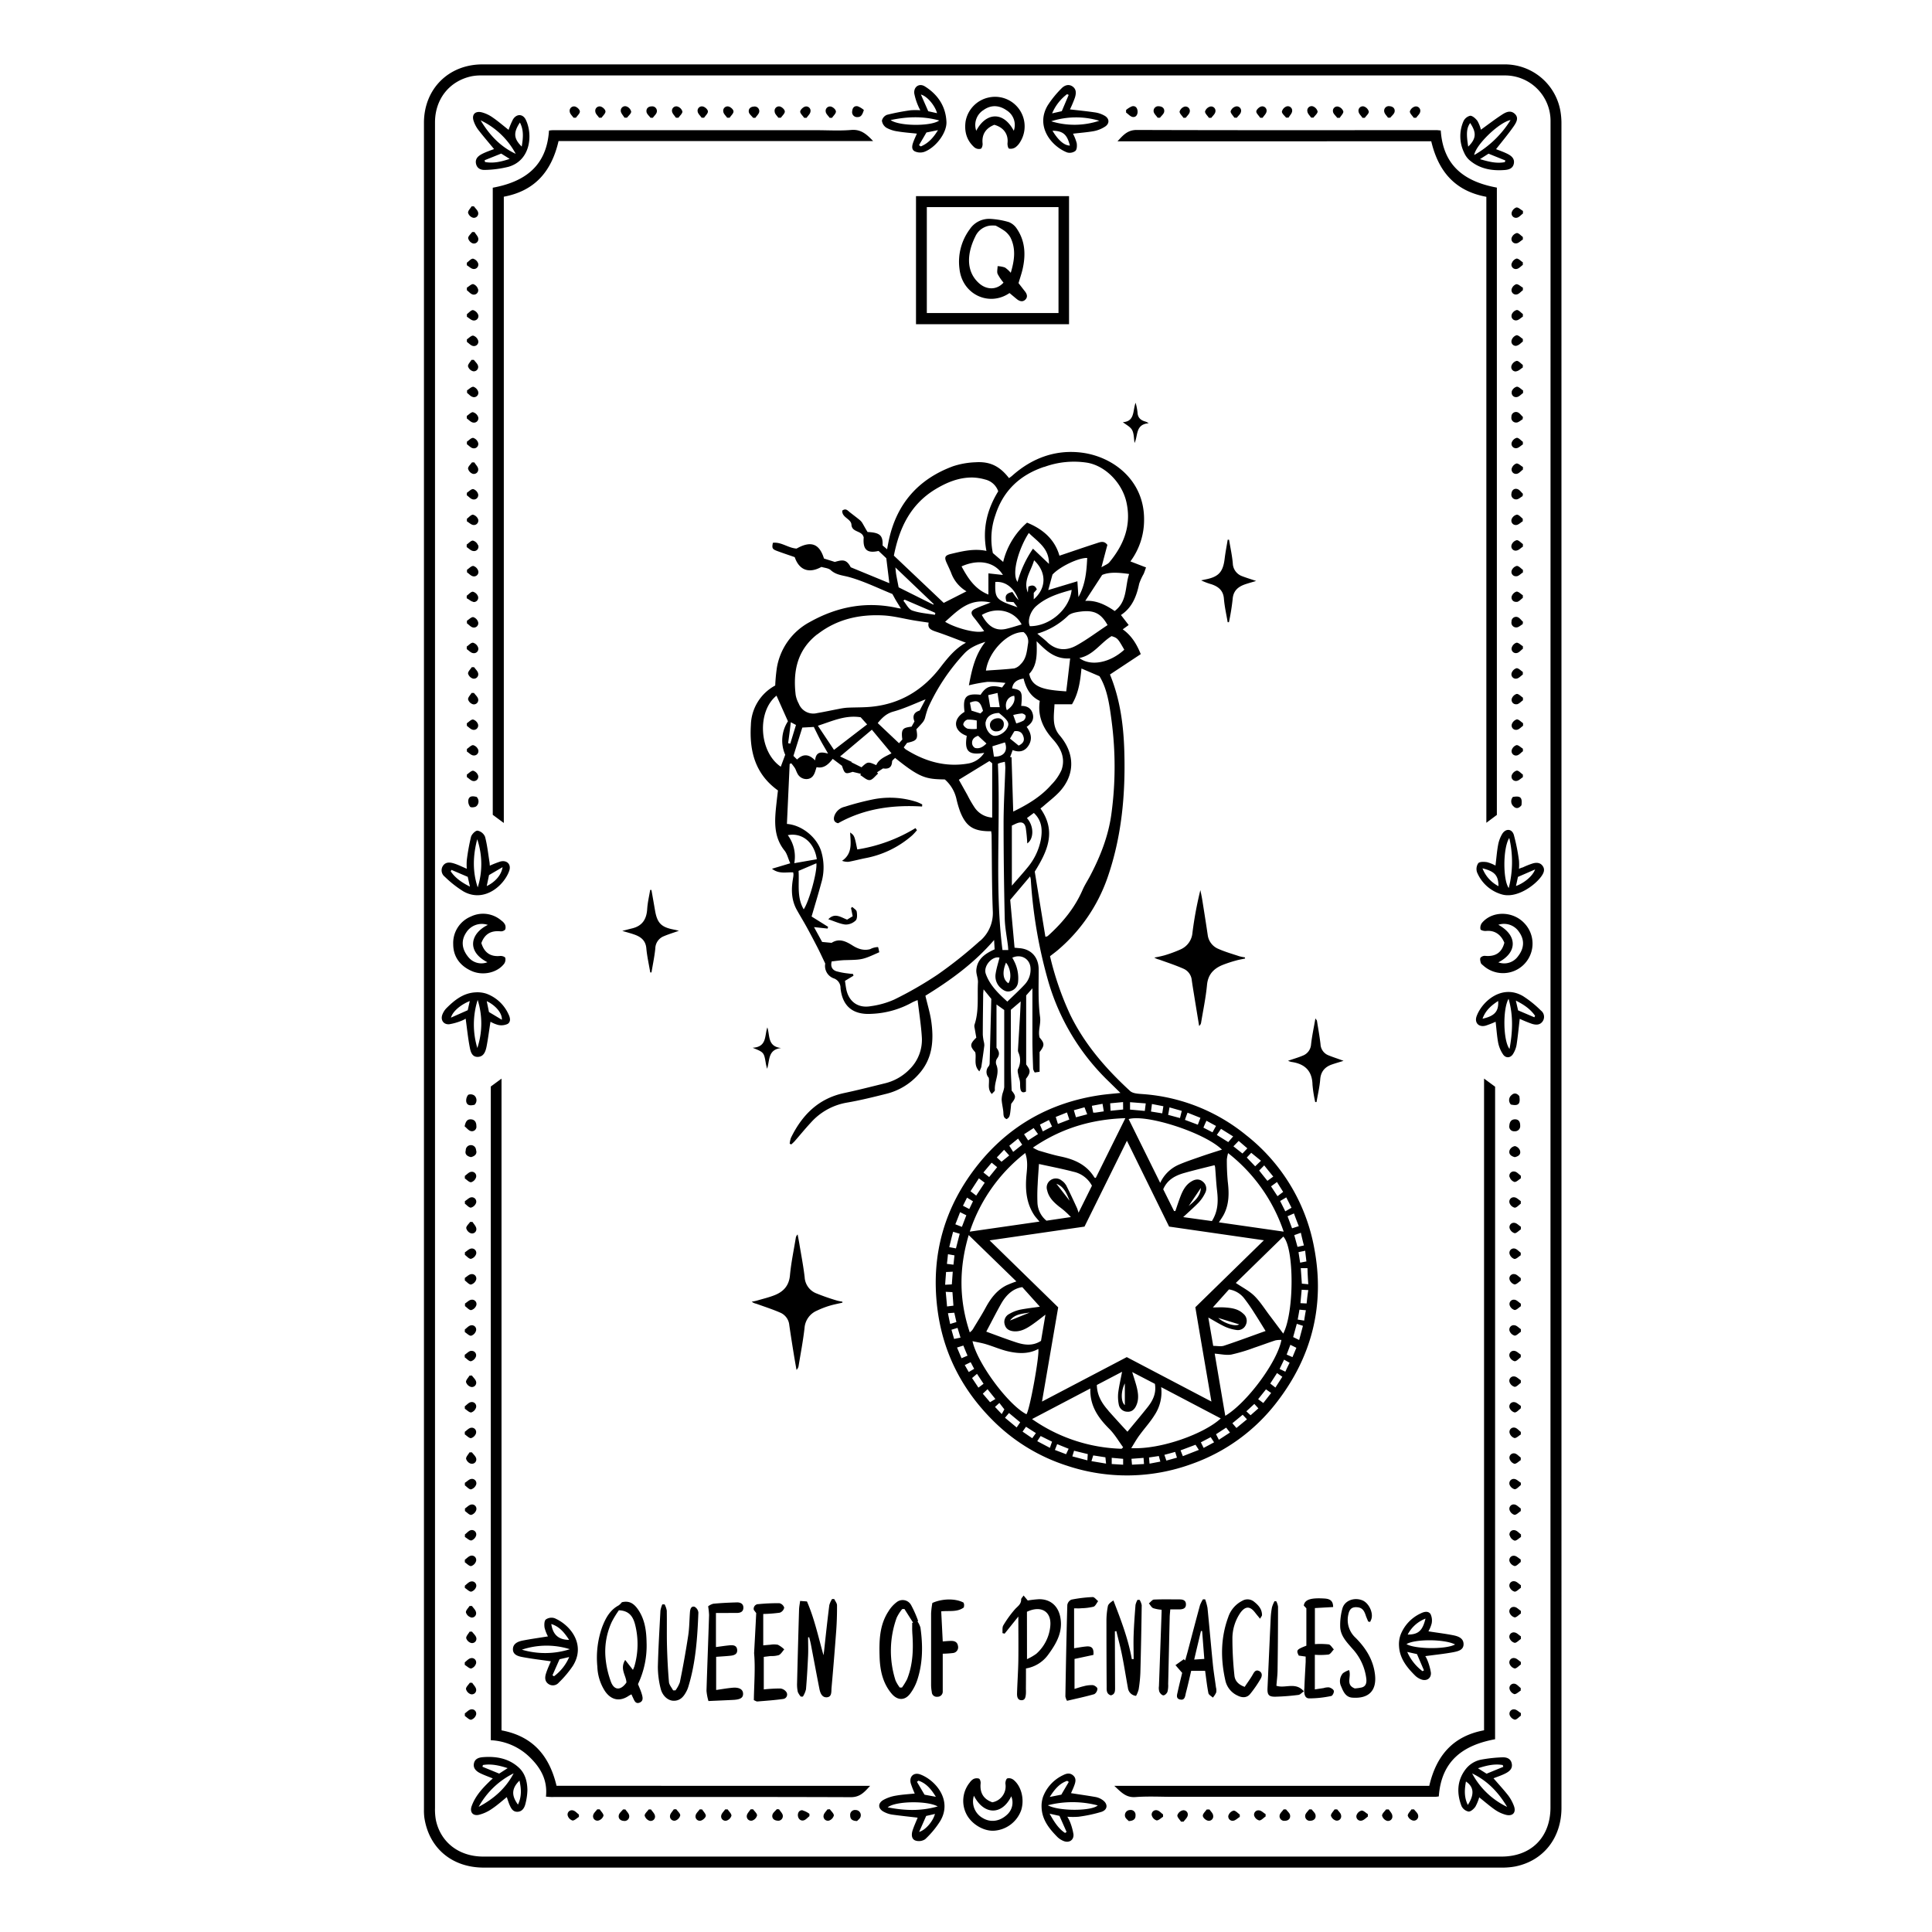 <svg xmlns="http://www.w3.org/2000/svg" viewBox="0 0 750 750"><path d="M606.15,48.23a27.93,27.93,0,0,0-.44-5.33A21.88,21.88,0,0,0,583.78,25H187.26c-13.13,0-22.68,9.55-22.68,22.69V374.85q0,163.77,0,327.55a22.29,22.29,0,0,0,.15,3.17c1.77,11.87,10.72,19.43,23.07,19.43q197.57,0,395.13,0a27.15,27.15,0,0,0,5.33-.45c10.93-2.22,17.9-11.09,17.9-22.77Q606.17,375,606.15,48.23Zm-4.26,653.42c0,11.55-7.47,19.07-19,19.07H187.57c-9.34,0-16.5-5.48-18.35-14.13a22.74,22.74,0,0,1-.35-4.74q0-163.49,0-327V47.5c0-8.93,5.48-15.95,14-17.85a18,18,0,0,1,3.94-.36H583.92a17.66,17.66,0,0,1,18,17.82c0,1.52,0,3,0,4.57ZM334.82,203.14a4.58,4.58,0,0,0-1-1.21c-1.29-1.07-2.65-2.06-4-3.13-.81-.68-1.52-1.58-2.85-.58-.21,2.72,3.42,3.14,3.56,5.46.2,3.16,4.2,2.15,4.76,5-.41,4.76,1.4,6.21,5.77,5.19l3,2.83c.4,3.32.79,6.43,1.19,9.69l-15-6.18c-1.68-3.24-3.28-2.9-6.17-2.07l-4.21-1.32c-1.79-5.81-5.09-7-10.63-3.87-3.24-.18-5.92-2.64-9.2-2.24-.43,2-.25,2.46,1.47,3.11,2.35.89,4.74,1.66,7,2.46,1.86,5.41,5.9,6.28,10.37,3.79,1.17.38,2.73.45,3.62,1.26,2.16,1.95,4.72,2,7.28,2.73,5.76,1.63,11.22,4.33,16.65,6.53.6,1.08,1.07,2,1.57,2.81s1.05,1.7,1.74,2.83c-.72-.1-1-.12-1.23-.18-12.15-2.72-23.5-.58-34.28,5.49a24.79,24.79,0,0,0-12.64,17.62,67.4,67.4,0,0,0-.65,6.95,17.92,17.92,0,0,0-9.45,15.35c-.61,10,1.59,19,10.51,25.39-.18,1.57-.4,3.33-.59,5.1-.69,6.37-1.3,12.69,3.13,18.23,1,1.23,1.35,2.94,2.23,4.95l-7.09,2.12c2.69,2.12,5.51,1.3,8.22,1.39a4,4,0,0,1,.12.82c0,.59-.12,1.19-.21,1.77-.69,4.15-.6,8.2,1.52,12,1.25,2.25,2.61,4.45,3.85,6.71,1.43,2.61,2.82,5.25,4.18,7.89.93,1.82,1.79,3.68,3,6.23a5.11,5.11,0,0,0,3.36,5.76,3.89,3.89,0,0,1,2.57,3.75c.67,6.67,4.45,10.47,12,10a35.31,35.31,0,0,0,15.93-4.49,18.72,18.72,0,0,1,2-.84c.59,5,1.33,9.62,1.63,14.29A16.08,16.08,0,0,1,353.19,415a19.92,19.92,0,0,1-9.89,5.6c-5.2,1.28-10.4,2.61-15.65,3.73-10,2.14-16.3,8.56-20.61,17.38a9.35,9.35,0,0,0-.48,2.27l.6.29a17.11,17.11,0,0,0,1.31-1.24c2.09-2.39,4.1-4.87,6.26-7.19a24.2,24.2,0,0,1,13.95-7.79c5.21-.89,10.36-2.17,15.5-3.46a24.61,24.61,0,0,0,12.38-7.5c5.39-5.89,6-12.94,5-20.31-.46-3.43-1.52-6.79-2.32-10.24,9.63-5.93,18.85-12.55,26.67-21.63.09,1.6.15,2.64.2,3.62-3.7,1.66-6.75,3.75-7.1,8-.13,1.59.72,3.25.63,4.85-.3,5.51.47,11.12-1.37,16.5a3.18,3.18,0,0,0,.11,1.35c.21,1.27.44,2.53.62,3.58-2.53,2.45-2.55,3.3-.41,5.67.55,2.32-.77,5,1.58,7.42a9.55,9.55,0,0,0,.77-1.67c.42-2.78.82-5.57,1.17-8.36a5.56,5.56,0,0,0-.21-1.55,18.21,18.21,0,0,1-.38-2.71c0-5.23.09-10.46.15-15.69,0-.48.08-1,.15-1.86l3,3.7q-.32,12.45-.64,24.82a2.31,2.31,0,0,1-.34,1.31,3.3,3.3,0,0,0,0,4.49c.39,2.14-.69,4.3,1.19,6.31.5-.62,1.22-1.1,1.18-1.52-.27-3.31,2-6.47.56-9.87A2.72,2.72,0,0,1,387,411c1.23-1.56.9-2.91-.16-4.25V389.94l3,2.14c0,10.25,0,20.14,0,30a12.38,12.38,0,0,1-.59,2.22,9.68,9.68,0,0,0-.41,2.64c.1,1.53.48,3,.64,4.57.12,1.16-.11,2.42,1.33,2.93,1.24-.9,1.24-.9,1.73-5.94,1.94-2.44,1.93-3,.19-5.13-.12-2.95-.27-5.57-.32-8.19-.05-3.05,0-6.1,0-9.14V392l3.82-3.24c-.11,2.27-.18,4.12-.29,6-.25,4.26-.52,8.52-.76,12.78a2.23,2.23,0,0,0,.15,1,7.45,7.45,0,0,1-.13,6.45c-.32.64,0,1.63.15,2.45s.47,1.59.58,2.4c.14,1,0,2,.22,3s.88,1.58,2.13.89v-4.94c2.27-2.89,1.39-3.64.08-5.58V386.42l2.42-2.75c0,6.88,0,13.4,0,19.92,0,3.8.15,7.59.28,11.39a4.43,4.43,0,0,0,.63,1.36l1.88-.28V408.4c2-2.58,1.95-3.38,0-5.63-.7-2.66.56-5.19.18-8-.83-6.06-.52-12.27-.54-18.43,0-4.7-2.87-7.94-7.56-8.27l-1.8-.17c-.57-6.31-1.14-12.54-1.69-18.56l7.71-9.12a10.06,10.06,0,0,1,.28,1.1A185.28,185.28,0,0,0,407,381.16a88,88,0,0,0,23.54,38.78l4.41,4.33c-2.87.31-5.36.49-7.82.85-19.27,2.82-35.22,11.72-47.38,26.87-13,16.24-18.42,34.9-15.9,55.67,2.11,17.5,9.78,32.28,22.35,44.51a71.4,71.4,0,0,0,28,16.81,73.41,73.41,0,0,0,48.64-.75,71.61,71.61,0,0,0,32.67-23.72c13.73-17.67,18.84-37.72,14.72-59.74a72.24,72.24,0,0,0-26.55-44.16,71.39,71.39,0,0,0-40-15.88c-1.71-.13-3.9-.19-5-1.22-9.36-8.62-17.65-18.12-23.27-29.69a116.79,116.79,0,0,1-7.79-22.62c1.18-.93,2.25-1.7,3.24-2.56a64.84,64.84,0,0,0,19-27.72c5.57-15.93,7.08-32.41,6.6-49.14-.29-10.3-1.65-20.43-5.57-29.94l11.95-7.91c-1.52-3.77-3.53-7.17-7-9.62l2.31-1.68-3-3.88c4.36-2.86,6.06-7.28,7.08-12.14a21.48,21.48,0,0,1,1.71-3.77c.33-.73.56-1.51.95-2.56l-6.07-2.34a27,27,0,0,0,5.31-16.23c.1-15.16-11.89-24.43-24.24-26-10.18-1.27-19.32,2.14-27,9-.37.33-.8.6-1.19.9-3.59-4.62-7.32-6.52-13-6.16a31.42,31.42,0,0,0-8.76,1.56c-13.5,5-21.92,14.63-24.92,28.82-.21,1-.39,2-.65,3.39l-1.75-1.47c.17-3.9-1-5-5.83-5.23C336.19,205.59,335.53,204.35,334.82,203.14ZM428,428.5c.18,1.07.33,1.93.49,2.93-1.34.2-2.3.36-3.27.49a7.45,7.45,0,0,1-.84,0c-.16-.83-.31-1.58-.52-2.65Zm-7,1.35c.37.95.66,1.72,1.05,2.72l-4.36,1.16c-.32-1.05-.52-1.74-.82-2.74Zm-6.81,2,.92,2.76-4.43,1.7c-.32-1-.55-1.79-.84-2.72Zm-7,2.94,1.21,2.54-3.59,1.87c-.37-.88-.69-1.62-1.11-2.64Zm-5.93,3.12,1.69,2.34-3.83,2.45-1.58-2.39Zm12.46,22a5.06,5.06,0,0,0-1.5-1.56,3.55,3.55,0,0,0-4.43-.19,3.43,3.43,0,0,0-1.29,3.89c.61,2.83,2.58,4.7,4.72,6.41a31,31,0,0,1,4.49,4l-9.47,1.41a9.47,9.47,0,0,1-3.5-6.92,70.9,70.9,0,0,1,.08-7.14c.11-2.64.33-5.27.5-7.95,4.51,1,9,1.86,13.36,3a10.67,10.67,0,0,1,7.21,5.43c-1.65,3.34-3.32,6.7-5.19,10.47-.3-.88-.41-1.36-.61-1.79C416.69,465.92,415.28,462.88,413.76,459.89Zm1.42,6.11-5.05-6.48C413.07,460.65,414.08,463.35,415.18,466Zm-11.67,8.21-27,3.89A64.15,64.15,0,0,1,398,447.6c1.05,3,.75,5.72.48,8.46-.53,5.58-.14,11,3.1,15.81C402.08,472.58,402.68,473.19,403.51,474.21Zm-7.67,34.24a14.14,14.14,0,0,0-4,1.6,3.47,3.47,0,0,0-1.73,4.25c.51,1.76,2,2.4,3.67,2.5,2.6.14,4.73-1.08,6.77-2.47,1.68-1.15,3.27-2.42,5.33-4l-1.72,10.17c-3.06,2-6.26,1.67-9.4.66-4-1.3-8-2.83-11.85-4.24,1.93-3.63,3.77-7.28,5.77-10.83,2.17-3.83,5-6,8.22-6.44l6.82,7.59C401.38,507.61,398.58,507.9,395.84,508.45Zm3.89,1.07-7.61,3.09C394,510.05,396.93,510,399.73,509.52ZM398.45,549c-7-3.57-19.07-19.75-20.92-28.36,1.87.41,3.59.68,5.23,1.18,3,.9,5.85,2.18,8.87,2.84,3.84.83,7.76,1,11.44-1C403.63,526,399.66,547.79,398.45,549ZM390.63,499c-3.75,1.92-6.12,5.13-8.07,8.76-1.44,2.67-3.09,5.24-4.65,7.84a4.4,4.4,0,0,1-1.45,1.62c-4.22-12.62-4.2-25-.41-37.77l18.51,18A41.32,41.32,0,0,0,390.63,499ZM395.22,442l1.6,2.37-3.51,2.79-1.5-2.39Zm-5.44,4.35,2,2.2-3,2.44-1.82-1.66Zm-4.82,5,2.13,1.74c-1,1.28-2,2.47-3.09,3.84l-2.24-1.78ZM380,457.44l2.26,1.69-3.3,5-2.21-1.69Zm-4.6,7.48,2.31,1.42-1.44,3-2.45-1.27Zm-2.73,5.63,2.46,1.22-1.72,4.5-2.55-1C371.5,473.72,372.07,472.23,372.71,470.55ZM370,478.17l2.56.78c-.5,1.92-.95,3.68-1.46,5.68l-2.6-.5C369,482.08,369.45,480.22,370,478.17Zm-2,8.71,2.53.45-.4,3.62-2.54-.31C367.75,489.35,367.87,488.22,368,486.88Zm-.76,6.91,2.62-.11c-.12,1.68-.23,3.16-.36,4.92l-2.59.14C367,497,367.15,495.51,367.26,493.79Zm-.13,7.69,2.63.12c.13,1.79.25,3.41.38,5.26l-2.48.3C367.49,505.3,367.33,503.58,367.13,501.48Zm.83,8.3,2.52-.18.82,3.62-2.43.74C368.57,512.61,368.29,511.32,368,509.78Zm1.42,6.42,2.36-.72c.4,1.3.75,2.46,1.15,3.79l-2.49.5Zm2.16,6.91,2.45-.77c.54,1.31,1,2.5,1.63,3.92l-2.33,1Zm3,6.81,2.29-1.12,1.36,2.58-2.1,1.24Zm2.88,5c.66-.57,1.18-1,1.87-1.6l2.55,3.86-2,1.5C379,537.43,378.22,536.25,377.38,535Zm6.94,9.41-2.82-3.3,1.84-1.74,3.05,3.8Zm4.54,4.61-2.62-2.78,1.7-1.54,1.93,2.49Zm5.78,5.19-4.52-3.76,1.55-1.84,4.35,3.61C395.55,552.86,395.18,553.38,394.64,554.17Zm6.05,4.18-3.75-2.56,1.33-1.89,3.85,2.47Zm6.86,3.74-4.91-2.59,1.32-2,4.42,2.2C408.12,560.46,407.89,561.11,407.55,562.09Zm6.28,2.47-4.34-1.65c.32-.81.55-1.4.88-2.26l4.45,1.8C414.44,563.27,414.19,563.8,413.83,564.56Zm8.29,2.39-5.86-1.55c.26-.86.45-1.45.67-2.19l5.33,1.31C422.21,565.34,422.17,566,422.12,567Zm1.56.3c.28-.9.47-1.5.69-2.22l4.73.73c.07.68.14,1.3.26,2.45ZM436,568.6l-4.43-.27v-2.41l4.43.4Zm-.59-6.19a63.65,63.65,0,0,1-34.77-11.53L423.27,539c-.24,6.74,3.05,11.39,7.35,15.68,2.1,2.09,3.61,4.75,5.39,7.16Zm-5.09-14.76c-2.51-2.81-4.44-5.89-4.53-10l9.8-5.13c-.55,2.88-1.16,5.49-1.5,8.13a15.27,15.27,0,0,0,.21,4.52,3.39,3.39,0,0,0,3.37,2.86c1.74.11,2.83-1,3.47-2.51,1.1-2.51.66-5.07,0-7.59-.43-1.58-.95-3.13-1.62-5.3l8.81,4.58c.63,3.63-.78,6.48-2.85,9.08-2.59,3.26-5.28,6.43-7.81,9.5C435.2,553.13,432.73,550.4,430.27,547.65Zm6.34-10.54v8.35C435.19,544.32,435,540.44,436.61,537.11Zm5.72,20c1.89-2.62,4.1-5,5.81-7.76a16.05,16.05,0,0,0,2.57-10.87l23.13,12.15c-6.16,5.79-23,12.12-34.74,11.54C440.26,560.38,441.2,558.7,442.33,557.16ZM475.5,515A16.28,16.28,0,0,0,480,516.3a3.34,3.34,0,0,0,3.68-2.13,3.51,3.51,0,0,0-1-4.15c-2-1.94-4.56-2.28-7.14-2.47-1.63-.11-3.27,0-4.72,0l6.27-7a9.18,9.18,0,0,1,6,3.6A67.94,67.94,0,0,1,487,509.8c1.43,2.21,2.79,4.45,4.3,6.89-5.41,1.93-10.75,3.93-16.16,5.72-1.17.39-2.57.06-4.17.06-.67-3.89-1.27-7.37-1.9-11C471.36,512.73,473.37,514,475.5,515Zm-2.63-3.39,8.17,2.51C479.64,515.09,475.3,513.8,472.87,511.58Zm3.76-52.8a87,87,0,0,1-.37-8.7,13.92,13.92,0,0,1,.49-2.47,64.9,64.9,0,0,1,21.57,30.48l-25.15-3.61c.72-1.13,1.42-2.07,1.95-3.1C477.18,467.37,477.15,463.13,476.63,458.78Zm21.53,58.9c-1.89-2.52-3.52-4.72-5.17-6.9-2-2.62-3.75-5.48-6.07-7.77-2-1.95-4.57-3.23-7.18-5l18.43-18C502.41,484.31,502.51,509.29,498.16,517.68Zm-.72,2.48c-1.61,8.5-13.31,24.33-21.79,29.43-1.4-8.18-2.75-16.15-4.11-24.14,2.35.16,4.51.71,6.5.35a67.29,67.29,0,0,0,8.87-2.66c2.75-.91,5.46-1.95,8.22-2.84A9.61,9.61,0,0,1,497.44,520.16Zm-58,48.4c-.07-.74-.13-1.4-.21-2.29l4.7-.35c.06.93.11,1.55.17,2.38Zm6.81-.4c-.08-.89-.13-1.56-.2-2.4l3.81-.56c.23.86.38,1.4.59,2.16Zm6.53-1.19c-.27-.8-.46-1.34-.77-2.23l4.19-1.14.69,2.23Zm6.4-1.72-.89-2.25,5.81-2.18,1.29,2Zm8.07-3.2-1.07-2.17,3.81-2,1.31,2Zm5.91-3.16-1.1-2.15L476,554.2l1.47,1.91Zm6.82-4.58-1.57-1.84,4-3.3,1.66,1.78Zm5.49-4.94-1.64-1.53,3.1-2.87,1.57,1.73Zm4.94-4.75-2-1.49,3.05-3.83c.64.47,1.2.86,2,1.42Zm4.7-6-2-1.56,2.63-4.07,2.06,1.44Zm3.85-6.16-2.21-1.07c.59-1.22,1.11-2.31,1.73-3.61l2.15,1.22C500.08,530.1,499.58,531.13,499,532.43Zm2.78-5.65-2.26-1,1.44-3.79,2.33,1.16Zm2.59-6.65L502,519.05c.48-1.73.92-3.34,1.42-5.15l2.38.79Zm2-7.53-2.56-.4c.24-1.32.45-2.51.68-3.85l2.5.23C506.68,510,506.5,511.16,506.28,512.6Zm1-6.65-2.5-.12c.16-1.78.31-3.38.48-5.21l2.57.13C507.58,502.57,507.42,504.18,507.23,506Zm.64-7.46-2.59-.24c-.14-2-.27-3.93-.42-6h2.61C507.6,494.28,507.72,496.24,507.87,498.49Zm-.74-8.88-2.51.5c-.23-1.43-.42-2.64-.64-4.09l2.61-.54C506.79,487,507,488.24,507.13,489.61Zm-1-6.2-2.54.57-1.26-4.56,2.56-.92C505.35,480.21,505.73,481.75,506.15,483.41Zm-2-7.49-2.65.85-1.75-4.67,2.48-1.11C502.88,472.64,503.46,474.14,504.16,475.92Zm-2.86-7.13-2.42,1.38-2-4,2.38-1.41Zm-3.23-6.17-2.21,1.68c-.83-1.26-1.61-2.44-2.51-3.82l2.31-1.68C496.51,460.16,497.24,461.3,498.07,462.62Zm-7.38-10.28c1.26,1.57,2.31,2.87,3.52,4.35l-2.27,1.65c-1.06-1.3-2.06-2.55-3.2-4Zm-1.25-1.8-2.25,2.16L484,449.36l1.73-1.84Zm-8.65-7.7,3.36,2.89-1.9,2L478.81,445ZM474,438.22l4.71,2.94c-.7.8-1.23,1.43-1.9,2.2l-4.44-2.77Zm-5.62-3.13,3.68,2c-.48.87-.87,1.58-1.37,2.47l-3.52-1.81C467.57,436.74,467.89,436.05,468.34,435.09ZM461,431.94l5,2c-.36,1-.66,1.73-1,2.67L460,434.73C460.33,433.72,460.61,432.94,461,431.94ZM454,429.89l4.76,1.35-.69,2.79-4.6-1.24C453.65,431.88,453.79,431.07,454,429.89Zm-6.83-1.32,4.45.87-.44,2.76-4.37-.7C446.94,430.51,447.05,429.69,447.18,428.57Zm-8.49-.7,6.1.47c-.12,1-.23,1.81-.37,2.92l-5.73-.52Zm35.68,18.42c-3.14,1-5.88,1.86-8.58,2.81s-5.62,1.91-8.33,3.1a14.14,14.14,0,0,0-7.06,7l-12.25-24.77C445,432.42,467.58,439.63,474.37,446.29Zm-8.91,20.38a14.45,14.45,0,0,0,2.41-3.6,3.43,3.43,0,0,0-.9-4.33c-1.4-1.23-3-1-4.43-.12-2.36,1.39-3.48,3.72-4.4,6.16-.66,1.76-1.24,3.55-1.85,5.33l-.52,0-4.2-8.44c1.6-3.73,4.71-5.35,8.23-6.34,3.81-1.07,7.67-2,11.68-3a3.22,3.22,0,0,1,.24.8c.26,3,.4,6.06.75,9.06.46,4,.46,7.92-2,11.83l-11.14-1.54C461.52,470.41,463.58,468.63,465.46,466.67Zm-4,1.49,4.72-7C466,464.44,463.68,466.27,461.46,468.16Zm-7.61,8,36.8,5.31-26.61,26c2,12,4.1,24,6.24,36.61l-32.86-17.25-32.91,17.26c2.15-12.48,4.19-24.38,6.29-36.58l-26.63-26L421,476.17l16.47-33.33Zm-28.47-18.88c-.29-.1-.47-.1-.52-.18-3-4.93-7.65-7-13-8.13-2.91-.59-5.76-1.48-8.61-2.3a15.31,15.31,0,0,1-2.27-1.16c10.94-7.49,22.64-11,35.9-11.44ZM436,430.71l-4.88.49c-.05-1-.09-1.82-.15-2.9l5-.47ZM348.85,228c-.32-1.67-.65-3.29-.94-4.91-.13-.77-.18-1.55-.33-2.81l14.88,14.2-.15.24Zm13.77,9.7a4,4,0,0,1,.49.3c-.06.23-.13.45-.19.67-2.95-.51-6-.68-8.81-1.68-1.41-.5-2.3-2.47-3.42-3.78l.47-.44Zm-45.38,8.6c7.58-5.94,16.38-7.89,25.75-7.39,4,.22,7.92,1.29,11.89,1.95,1.81.3,3.64.55,5.63.85-.53,2.18.9,2.85,2.78,3.48,3.93,1.3,7.78,2.85,11.69,4.32-4.11,2.18-7.07,5.85-10,9.66-6.73,8.73-15.52,14.08-26.62,15.18-3.14.32-6.32.22-9.48.38a24.08,24.08,0,0,0-3.13.45c-2.86.54-5.71,1.17-8.58,1.65a6.06,6.06,0,0,1-7.1-3.7,10.92,10.92,0,0,1-1.19-3.35C307.78,260.54,309.5,252.31,317.24,246.25Zm80.19,33.38a14.11,14.11,0,0,1-2.92,1.16c-.42-1.18-.75-2.08-1.18-3.27a19.81,19.81,0,0,1,3.33-.61c.52,0,1.42.53,1.49.93A2.11,2.11,0,0,1,397.43,279.63Zm-1.95,9.79-3.4-2.75c.7-1.17,1.16-2,1.71-2.87,1.51-.19,2.79.17,3.4,1.79S397.48,288.41,395.48,289.42Zm-4.61-13.73c-1.1-2.69.25-5.36,2.84-5.64C394.24,272.07,393.21,274.11,390.87,275.69Zm-3.49,20.74c.36-.13.71-.28,1.08-.38s.89-.21,1.62-.38a22.32,22.32,0,0,1,.19,2.33c-.23,7.14-.67,14.28-.68,21.42,0,12.37.17,24.75.45,37.12.08,3.48.8,6.95,1.22,10.43.07.51.09,1,.15,1.78h-2.25C386.09,344.66,388.47,320.55,387.38,296.43Zm-37.1-9.4L349,288.52l-8.27-7.82c1.73-2.09,3.36-3.72,6.12-4.48,4.23-1.16,8.25-3.09,12.46-4.74L357,275.85c-2.07.59-2.93,2-2,4.22l-1.13,2C350.81,282.54,349.66,282.65,350.28,287Zm-24.16,6.58,12.34-10.39,7.62,9.17c-2.4,1.27-4.88,2.17-5.92,4.59-3.18-1.42-3.32-1.41-5.72.83l-3.9-1.94.09-.16Zm-8.62-11.93c5.65-1.81,10.61-4.23,16.62-3.29.54.6,1.32,1.48,2.5,2.78-4.27,3.27-8.4,6.46-12.86,9.88Zm3.92,10.8c-2.56-.67-4.64-.87-5,2.65-2.4-2.47-4.61-2.64-7-.34l-1.41-1.4c1.21-3.86,2.28-7.3,3.45-11l4.47-.24c.87,1.76,1.66,3.42,2.52,5.05S320.24,290.36,321.42,292.48Zm30.71-4.15c3.84-.85,4.31-1.35,3.61-5.28.71-.77,1.62-1.68,2.44-2.67a5.35,5.35,0,0,0,.9-1.68,39,39,0,0,1,1.17-3.9,77.86,77.86,0,0,1,14.12-21.18c2.17-2.3,4.9-3.45,8.17-4.52-4,5-5.22,10.62-6.42,16.89a61.1,61.1,0,0,1,7.2-1.34,58.58,58.58,0,0,1,7,.41L389,266.89c-4.25-1.12-6.27-.43-8.33,2.82-5.72-.63-7,.79-6.24,6.64-4.82,2.85-4.23,7.51.87,9.31-1,5.93.66,7.64,6.78,6.58a9.32,9.32,0,0,1-6,4.12c-8.9,1.6-17-.73-24.57-5.51a5.22,5.22,0,0,1-.67-.73Zm36-13.86h-3.72c-.25-1.46-.49-2.91-.79-4.67l3.63-.85C387.53,271,387.8,272.63,388.09,274.47Zm-8.95,5.23v3.2a14,14,0,0,1-3.5-.07c-.73-.2-1.71-1.08-1.75-1.71a2.43,2.43,0,0,1,1.58-1.8A13.72,13.72,0,0,1,379.14,279.7Zm-2.63-7c3-1.18,4-.49,5.06,3.21l-1,1-3.49-1.1C376.91,274.88,376.71,273.74,376.51,272.69Zm3.22,12.94,3.17,2.94c-1.26,1.23-2.65,2.19-4.45,1.71a2.28,2.28,0,0,1-1.13-1.79C377.27,286.78,378.53,286,379.73,285.63Zm4.32,9.74,1.08.87v21.08a8.89,8.89,0,0,1-6.86-3.95,45.37,45.37,0,0,1-2.77-4.8l-3.32-5.93Zm-1.41-15.23c.38-2.09,2.35-3.4,5.11-3.42,3.74,3,4.26,4,3.07,6.07-1.07,1.84-3.75,3.2-5.32,2.71C383.69,284.94,382.26,282.25,382.64,280.14Zm.05-19.81c1-7.53,8.61-15.19,14.62-15a4.53,4.53,0,0,1,1.73,4.49c-.45,2.87-.62,5.85-2.9,8a5,5,0,0,1-2.43,1.59C390.08,259.89,386.41,260.06,382.69,260.33Zm-1.58-21.67c5.88-3.45,12.71-1.53,15.45,3.69-2.15.62-4.14,1.29-6.17,1.75C386.48,245,383.54,243.21,381.11,238.66ZM399,230c-1.89-4.64,1.22-8.22,2.43-12.5,4.94,4.67,4.82,10.87-.13,15.15v-2.5c.32-.35.74-.83,1.19-1.34-.66-1.65-1.73-1.83-3.27-1.08C399.14,228.49,399.07,229.25,399,230Zm3.17,5.37c3.94-3.5,8.74-5,13.84-6.37-.78,7.52-8.56,14.17-16.22,14.08C398.75,240.93,400,237.35,402.16,235.38Zm.26,13.56c3.6,3.61,7,7.05,13,6.67-.54,4.53-1,8.67-1.52,12.79-8.09-.55-13.35-1.29-14.35-6.81C402.77,258.17,402.53,253.75,402.42,248.94Zm4.07.29c-1.13-1.07-2.38-2-3.82-3.24a28.78,28.78,0,0,0,11.93-6.94c1-1,2.95-1.36,4.52-1.58,5.48-.77,8.24.57,10.83,5.2-4,2.63-7.81,5.53-12,7.86C414,252.75,410,252.59,406.49,249.23Zm12.15-17.44c-.14-2.08-.26-3.92-.41-6.13l-11.31,3.41c.56-2.06,1.07-3.93,1.64-6,2.71-3,10.05-6.58,13.48-6.46C421.81,221.8,421.35,227,418.64,231.79ZM401,213a43,43,0,0,0-6,12.9c-2.53-3.54.83-13.62,4.39-19,3.39,3.37,7.93,5.9,7.81,12Zm-5.52,20.06c-.45-.52-.92-1-1.34-1.58s-.78-1.16-1.13-1.67c-2.47.51-3.09,1.53-2.27,3.75l2.74.19,1.51,2c-8.34-2.89-8.82-3.24-8.61-9.83C390.24,225.57,393.79,228.16,395.43,233.07ZM383.7,222.58v8.23c-5.24-2.09-7.95-6.35-10.43-10.94,6.73-3,13-1.69,16.06,3.33Zm.87,11.32c-2.31.92-4.14,1.55-5.89,2.37s-2,1.77-.68,3.37,2.7,3.54,4.05,5.34c-3,1.15-11.52-1.33-15.15-3.61C371.83,237,376.39,232,384.57,233.9ZM307,280.37l2,1.06-2.22,7.25-.83-.17C306.3,286,306.63,283.39,307,280.37Zm-3.91,17.26c-8.5-5.8-9.28-21.44-1.65-27.58,1.42,3.19,2.86,6.42,4.44,9.95a13.68,13.68,0,0,0-1.06,13C304.29,294.43,303.71,296,303.1,297.63Zm5.25,37.46a14,14,0,0,0-2.52-10.88c5.57-1.09,10.34,2.82,11.26,9.35ZM312,353c-2.78-4.75-1.66-9.92-2-14.93l6.91-2.95C317.33,338.19,314.19,349.72,312,353Zm68.42,12.24A168,168,0,0,1,364,378.32,145.1,145.1,0,0,1,347.2,388a33.17,33.17,0,0,1-9.12,2.59c-5.13.92-8.77-1.88-9.64-7-.17-1-.29-1.94-.42-2.82l3.3-2-.17-.67c-.65-.07-1.31-.1-1.95-.21a25.91,25.91,0,0,1-4.61-.88c-1.47-.53-2.27-1.77-1.73-3.79,1.69-.17,3.44-.46,5.19-.5,6.76-.16,6.76-.13,13.29-3.07-.17-.64-.36-2-.54-2a6.93,6.93,0,0,0-3,.81c-2.5.67-4.73-.08-6.89-1.45-2.51-1.58-5.16-2.9-8.08-1l-3.68-.35L316,359.9l5.28.57.18-.68-6.4-4c1.33-4.57,2.59-8.66,3.69-12.79a21.35,21.35,0,0,0-.08-12.9c-1.86-5.34-7.58-9.84-13.19-10.25q.54-11.64,1.07-23.29l.62-.25a22.45,22.45,0,0,1,1.4,1.85c.37.61.57,1.34.93,2a3.89,3.89,0,0,0,3.88,2.26c1.75-.16,2.6-1.42,3.1-3,.14-.43.28-.87.51-1.61,2.8.63,4.63-1.09,6.27-3.22l3.59,2.69c1.06,3.17,1.3,3.3,4.15,2.35l3.22.78c-.08.16-.17.33-.25.5,1.21.7,2.48,2,3.63,1.92s2.18-1.62,3.27-2.52l-.4-.5,2.33-1.51c1.87.29,3.38-.14,3.5-2.63,0-.51.76-1,1.17-1.45,9.66,7.79,11.93,8.23,19.31,8.36a14.2,14.2,0,0,1,4.49,7.5,39.24,39.24,0,0,0,1.51,5.13c2.33,5.76,5.23,7.55,12,7.48.05.49.15,1,.16,1.51.13,9.8.07,19.61.46,29.4A14.22,14.22,0,0,1,380.46,365.26Zm5.42-71.54c-.19-1.28-.39-2.65-.59-4l4.87-1.51C391.37,291.49,389.69,293.85,385.88,293.72ZM393.63,373c-.2-.42-.43-.81-.65-1.22,3.34-1.56,6.81.37,7.06,3.94a8.48,8.48,0,0,1-2.33,6.55c-2.06,2.21-4.31,4.25-6.66,6.55-3.53-3.18-6.8-6.37-8.36-10.75-1.1-3.09,2.57-7.08,5.32-6.32-.53,2.13-1.17,4.08-1.48,6.09a6.08,6.08,0,0,0,2,5.74c1.14,1,2.4,1.7,4,1.08a4,4,0,0,0,2.68-3.41A14.49,14.49,0,0,0,393.63,373Zm-2.16,8.7c-2.15-1.34-2.47-4.41-.94-8C392.28,375.76,392.8,379.76,391.47,381.69Zm.64-87.79c.32-.86.65-1.72,1-2.73,2.52,1,4.7.56,6.18-1.79,1.58-2.52.93-4.93-.75-7.23,1.75-1.19,2.91-2.66,2.42-4.84-.54-2.34-2.21-3.33-4.52-3.28.54-5.59.21-6.21-3.54-6.79.34-2.54,2.11-3.44,4.45-3.84.92,3.68,2.56,6.91,6.29,8.67-.9,5.87,1.25,10.66,5.08,14.89,3.09,3.42,5,7.35,3.34,12a19.45,19.45,0,0,1-3.91,5.64c-4.07,4.67-9.3,7.76-14.82,10.44-.22-7.08-.43-14.09-.65-21.1Zm6.5,43.19c-1.79,2.17-3.68,4.26-5.81,6.72V320.5c.8-.37,1.39-.69,2-.92,1.84-.7,3-.2,3.39,1.76a60.75,60.75,0,0,1,.59,6.07c2.59-1.74,2.69-6.72-.13-9.83l2.69-2c3.19,3,3.37,6.6,2.72,10.36A23.92,23.92,0,0,1,398.61,337.09Zm32.91-57.23a135.8,135.8,0,0,1-.1,36.25c-1.15,8.42-4.27,16.37-8.25,23.92-.95,1.81-2.1,3.54-2.91,5.41-3,6.9-7.61,12.53-13.1,17.53a6,6,0,0,1-.61.5,3.56,3.56,0,0,1-.73.16c-1.39-8.48-2.77-16.94-4.13-25.28,4.81-7.78,8.57-15.51,2.22-24.51.25-.21.81-.62,1.33-1.08,1.94-1.69,4-3.27,5.79-5.12,6.32-6.62,6.43-15,.32-22.18-3.13-3.69-2.15-7.87-2-12.08h6.8c2.55-4.25,3.22-9.07,3.67-13.88l7,3C429.89,267.52,430.71,273.74,431.52,279.86Zm4.92-27.65c-5.62,5.15-13.11,6.54-17.44,3.22,5.5-1.11,8.25-5.91,12.52-8.5C433.81,247.69,433.91,247.79,436.44,252.21Zm-3.69-15c-3.63-2.51-7.29-4.24-11.46-3.95l6.56-10.07c2.82-1.22,6.46-.94,10.47-.38C436.69,227.71,437.69,233.45,432.75,237.17Zm-27.43-55.93a33.46,33.46,0,0,1,16.78-1.66c7.1,1.25,13.51,7.87,15.18,15.33,2,9-1,16.52-6.62,23.31-.62.75-1.72,1.11-3.08,1.95.89-3.35,1.6-6.07,2.3-8.68-1.26-1.77-2.77-1.1-4.09-.68-4.82,1.55-9.6,3.21-14.52,4.86-1.75-6.18-6.25-10.26-12.57-12.83a29.29,29.29,0,0,0-9.27,15.25l-4-3.44a27.43,27.43,0,0,1,1-14.79C389.48,190.42,396,184.36,405.32,181.24ZM363,190c4.47-2.72,9.22-4.7,14.57-4.63a19.8,19.8,0,0,1,4.88.78,7.07,7.07,0,0,1,5.06,4.57c-4.3,7-6.23,14.57-4.58,23.14-4.83-1-9.25.1-13.68,1.15-2.4.56-2.77,1.27-1.77,3.46.57,1.26,1.18,2.51,1.71,3.8a13.72,13.72,0,0,0,6,7.28l-8.84,4.49L347,215.7C349.07,205.14,353.32,195.93,363,190Zm217.4,231.86-4.29-3.16v253c-12.21,2.27-18.58,10-21.27,21.57H432.58c2.6,2.41,4.49,4.63,8.19,4.35,4.94-.37,9.93-.09,14.9-.09l101.36,0a12.52,12.52,0,0,0,1.51-.17c1-13.88,9.49-19.9,21.85-22.19ZM194.69,671.72v-253l-4.16,3.06V675.55a23.2,23.2,0,0,1,15.22,6.7c4.21,4.11,6.87,8.88,6.19,15.2.91.07,1.43.14,1.95.14,38.82,0,77.64-.07,116.46.07,3.63,0,5.34-2.13,7.44-4.41H216.05C213.28,681.63,206.89,674,194.69,671.72ZM577,76.4v243l4.08-3.05V72.83c-12.49-2.31-20.85-8.41-21.78-22.19-.54,0-1.06-.12-1.57-.12-38.82,0-77.65.07-116.47-.07-3.63,0-5.34,2.13-7.44,4.4H555.61C558.36,66.46,564.74,74.14,577,76.4ZM191.29,316.31l4.29,3.17V76.36c12.21-2.28,18.57-10,21.25-21.6H338.94c-2.51-2.66-4.72-4.63-8.5-4.31-4.54.38-9.14.09-13.7.09l-102.17,0a12.21,12.21,0,0,0-1.45.15c-.9,13.75-9.33,19.88-21.83,22.18Zm164.3-190.45H415V76.15H355.59Zm4.2-45.46h51.12v41.11H359.79ZM473,368.37a6.78,6.78,0,0,1-4.17-5.44c-.66-4.51-1.38-9-2.1-13.53-.2-1.3-.49-2.58-.75-3.86A143.08,143.08,0,0,0,462.92,362a7.76,7.76,0,0,1-4.69,6.59,50.51,50.51,0,0,1-6.13,2.26,39.62,39.62,0,0,1-4,.87,5.46,5.46,0,0,0,1.87.78c3.21,1.16,6.47,2.22,9.58,3.61a5.39,5.39,0,0,1,3.09,4.37c.23,1.64.49,3.28.76,4.91.69,4.3,1.4,8.59,2.1,12.88a2,2,0,0,0,.76-1.23c.8-4.89,1.84-9.77,2.3-14.7.38-4,2.53-6.26,5.91-7.69a49.12,49.12,0,0,1,5.46-1.8c1.11-.32,2.27-.5,3.41-.75,0-.15-.05-.3-.08-.45a18.75,18.75,0,0,1-2.11-.42C478.45,370.33,475.64,369.54,473,368.37ZM327,505.3a18.33,18.33,0,0,1-2.11-.43,85.49,85.49,0,0,1-8.2-2.87,7.15,7.15,0,0,1-4.32-6.17c-.52-4.47-1.39-8.89-2.12-13.33-.19-1.1-.41-2.19-.61-3.28a2.21,2.21,0,0,0-.72,1.35c-.79,4.83-1.81,9.64-2.26,14.5-.36,4-2.48,6.32-5.89,7.69-2.26.9-4.66,1.46-7,2.15-.63.18-1.29.28-1.94.41a4.09,4.09,0,0,0,1.73.78c3.21,1.16,6.48,2.2,9.59,3.58a5.82,5.82,0,0,1,3.25,4.72q.79,5.4,1.67,10.79c.35,2.2.75,4.4,1.13,6.6a2.6,2.6,0,0,0,.82-1.56c.8-4.9,1.75-9.78,2.3-14.7a7.94,7.94,0,0,1,4.81-6.74,34.71,34.71,0,0,1,4.79-1.87c1.67-.51,3.41-.83,5.12-1.23C327.05,505.56,327,505.43,327,505.3ZM314.8,638.41c1.1,5.72,2.16,11.46,3.29,17.18.31,1.6,1,3.4,2.84,3.3,2.08-.12,1.75-2.2,1.87-3.63q1-11.18,1.83-22.37c.23-3.23.32-6.47.3-9.71,0-.82-.71-1.63-1.08-2.44l-.85,0a9,9,0,0,0-1.07,2.41c-.74,5.85-1.37,11.71-2,17.56-.07.62-.16,1.23-.25,1.85-2-7.06-3.5-14.17-6.42-20.88l-2.65-.2c-.16,1.24-.39,2.31-.42,3.38q-.42,14.29-.77,28.6a13.93,13.93,0,0,0,.29,3.35,6.67,6.67,0,0,0,1.15,1.8l.82,0a9.59,9.59,0,0,0,1.2-2.8c.37-4.35.62-8.71.82-13.07.11-2.37,0-4.76,0-7.14l.43,0C314.35,636.51,314.62,637.45,314.8,638.41Zm118-2.09v-3.05l.57-.07c.74,3.11,1.59,6.21,2.21,9.35.85,4.22,1.5,8.47,2.28,12.7a3.5,3.5,0,0,0,3.16,3.08,11,11,0,0,0,1-2.48,53,53,0,0,0,.67-6.52q.35-13.1.52-26.2a6,6,0,0,0-.83-2.08l-.8,0a7.48,7.48,0,0,0-.78,2c-.3,3.83-.58,7.66-.72,11.49-.12,3.17,0,6.34,0,9.52l-.71,0c-1.39-7.83-4.21-15.19-7.15-22.77-1,.68-2,1.39-2.15,2.25a29.32,29.32,0,0,0-.55,5.92q0,12.6.08,25.22c0,1.31-.17,2.89,1.63,3.45,1.56-.36,1.64-1.56,1.64-2.79Q432.83,645.87,432.8,636.32ZM251,637.58c-.08-4.55-.67-9-3.37-12.86-1.78-2.55-3.64-3.35-6.23-2.73a6.23,6.23,0,0,1-1.24,1.22c-3.39,1.82-5.06,4.95-6.37,8.33A35.45,35.45,0,0,0,231.89,647a18.64,18.64,0,0,0,3,9.55c2.42,3.49,5.77,4.11,9.24,1.73.3-.2.64-.34,1-.54.22.5.37.86.55,1.21.54,1.12,1,2.66,2.62,2s1.18-2.19.8-3.46-.94-2.46-1.43-3.73A34.66,34.66,0,0,0,251,637.58Zm-4.82,9.53a9,9,0,0,1-.48,1.12l-3-3.84c-2.2,3.55.41,6.06.48,8.76-2.14,3.1-4.69,3.17-6-.23a35.81,35.81,0,0,1-2.15-9.77,27.39,27.39,0,0,1,2.46-13.53,37,37,0,0,1,2.76-4.51c4.07.16,5.52,2.54,6.3,5.56A30.9,30.9,0,0,1,246.2,647.11Zm107.52-24a3.72,3.72,0,0,0-5.55-1.2,12.74,12.74,0,0,0-3.26,3.62c-3.5,5.33-3.61,11.43-3.44,17.46.14,5.2,1.14,10.29,4.67,14.48,2.24,2.66,5.1,2.81,7.21,0a18.72,18.72,0,0,0,2.86-5.61c2.09-6.57,2.08-13.31,1.12-20.06a8.93,8.93,0,0,0-1.17-2.41l.29-.11A43.87,43.87,0,0,0,353.72,623.14Zm.44,10.58c.47,6.18.34,12.3-2,18.15a24.39,24.39,0,0,1-2,3.27l-.84,0a13.92,13.92,0,0,1-1.66-2.77,37.72,37.72,0,0,1,.45-24.34,16.44,16.44,0,0,1,2.13-3.35l.87-.06,3.37,5.32-.35.11C354.14,631.26,354.06,632.5,354.16,633.72Zm44.12,14a13.28,13.28,0,0,0,8.56-5.23c3.29-4.46,6-9.11,4.72-15-.91-4.18-3.89-6.69-8.17-6.65a38.67,38.67,0,0,0-4.4.5l-1.61-1.94c-.46.72-1,1.15-.95,1.57,0,1.88-1.4,2.64-2.44,3.81a42.76,42.76,0,0,0-4.48,6.21c-.48.79-.25,2-.35,3l.85.23,5.33-6.65c0,6,.07,11.55,0,17.09-.07,4.3-.39,8.6-.51,12.9,0,1.12.21,2.45,1.7,2.49s1.62-1.3,1.74-2.42a18.88,18.88,0,0,0,0-2C398.28,653,398.28,650.37,398.28,647.7Zm.4-22c5.54-2.63,9.62-.06,9.06,5.57A16.31,16.31,0,0,1,402.29,642a20.77,20.77,0,0,1-3.61,2.08ZM344.1,49.59A12.39,12.39,0,0,0,348.39,51c2.45.42,4.94.59,7.54.87-.48,1.13-1,2.19-1.39,3.29-.47,1.28-.82,2.85.54,3.57a5,5,0,0,0,3.66.24c4.51-1.64,8.85-7.39,8.67-11.65-.25-6-3.33-10.62-8.36-13.77-2.2-1.38-4.41.13-4.13,2.73a23,23,0,0,0,1.53,4.86,15.74,15.74,0,0,0,.82,1.67,25.11,25.11,0,0,0-3.81,0,87,87,0,0,0-9.1,1.75,3.22,3.22,0,0,0-2,2.28A3.83,3.83,0,0,0,344.1,49.59Zm13.36,7.25-.71-.49c1-1.69,2-3.38,2.89-4.92l4.48-.91C362.31,53.51,360.32,55.65,357.46,56.84Zm6.3-12.9-3.42-.76c-.91-2.08-1.83-4.16-2.85-6.48C359.91,37.31,363,41,363.76,43.94Zm.85,2.83c-3.08,2.31-15.52,2.26-18.87-.16C352,45.29,358.17,45,364.61,46.77ZM427.94,698.7a6.93,6.93,0,0,0-2.53-1.08c-3.16-.57-6.35-1-9.64-1.52.4-.93.89-1.92,1.27-3,.5-1.34.84-2.73-.43-3.86s-2.63-.79-3.91-.13a15.25,15.25,0,0,0-7.78,8.38,11.18,11.18,0,0,0-.57,4.27c.21,4.75,3,8.19,6.16,11.39a7.42,7.42,0,0,0,2.31,1.5c2.13.91,4.09-.28,3.9-2.57a22.43,22.43,0,0,0-1.38-4.9,15.12,15.12,0,0,0-1-1.93,28.53,28.53,0,0,0,4.37,0,55.31,55.31,0,0,0,8.87-1.89C430.1,702.52,430.17,700.2,427.94,698.7Zm-13.65-7.39.61.44c-1,1.69-2,3.38-2.89,4.93l-4.5.9C409.39,694.62,411.28,692.33,414.29,691.31Zm-.84,20.24c-2.61-1.73-4.21-4.31-6-7.48l3.83.85,2.77,6.25Zm-6.68-10.75a38.73,38.73,0,0,1,19.37.06C423.75,703.12,410.9,703.14,406.77,700.8ZM172.67,340.35a41.64,41.64,0,0,0,7.25,5.7c8.09,4.55,15.8-2.35,17.76-8,.86-2.49-.88-4.26-3.43-3.61a37.77,37.77,0,0,0-4.1,1.61c-.05-.55-.06-.93-.12-1.31-.53-3.31-.88-6.68-1.73-9.9a4,4,0,0,0-2.91-2.38c-.81-.07-2.28,1.41-2.55,2.43A79.87,79.87,0,0,0,181.2,334a23.44,23.44,0,0,0,0,3.25c-1.84-.78-3.37-1.57-5-2.07s-3.25-.61-4.29,1A3.15,3.15,0,0,0,172.67,340.35Zm17.17-.65,5.26-3.07c-.46,3.05-2.85,5.75-6.15,7.35C189.26,342.48,189.51,341.26,189.84,339.7Zm-4.58-13.9a30.19,30.19,0,0,1,.19,18.68C183.37,338.28,183.61,332.05,185.26,325.8Zm-10,11.89,6.31,2.7c.29,1.27.53,2.33.86,3.8-3.17-1.59-5.68-3.32-7.47-5.94Zm182,351.15c-2.58-.94-4.41.85-3.69,3.5a38.41,38.41,0,0,0,1.53,3.91c-2.5.26-4.94.39-7.31.82a15.08,15.08,0,0,0-4.84,1.65c-2.33,1.35-2.13,3.51.28,4.69a9.81,9.81,0,0,0,3,1c3.32.47,6.66.81,10,1.2-.65,1.65-1.45,3.32-2,5.08-.43,1.44-.44,3.24,1.15,3.81a4.39,4.39,0,0,0,3.77-.52,35.32,35.32,0,0,0,5.88-7.11C369.82,698.74,363.07,691,357.26,688.84Zm-.46,22.32q1.38-3.1,2.74-6.21l3.41-.78C362.26,706.85,359.47,710.35,356.8,711.16Zm-12.2-9.55c3-2.45,15.33-2.66,19.42-.35C357.41,703.13,351.18,702.89,344.6,701.61Zm14.3-4.91-2.95-5,.61-.44c3,1,4.92,3.28,6.74,6.26ZM182.33,406.41c.33,1.74.83,4,3.24,3.87,2.23-.1,2.93-2.12,3.3-3.95.62-3.16,1-6.36,1.54-9.69a12.14,12.14,0,0,0,3.06,1.26,5.79,5.79,0,0,0,3.63-.43c1.32-.89.92-2.5.27-3.8a15.14,15.14,0,0,0-8.49-7.9,11.09,11.09,0,0,0-4.26-.54c-4.74.24-8.17,3-11.35,6.18a7.26,7.26,0,0,0-1.49,2.32c-.89,2.13.33,4.07,2.61,3.88a22.26,22.26,0,0,0,4.89-1.4,9.19,9.19,0,0,0,1.49-.77C181.28,399.16,181.65,402.82,182.33,406.41Zm12.49-10.54-5-3-.87-4.22C192.42,390.29,195,393.34,194.82,395.87Zm-9.39-7.7a30.35,30.35,0,0,1-.13,18.66A31.58,31.58,0,0,1,185.43,388.17Zm-10.37,6.88c.66-2.39,3.69-5,7.31-6.45l-.8,3.56Zm414.61-57.77a20.84,20.84,0,0,0,0-3.18,76.2,76.2,0,0,0-2-10c-.76-2.44-3.15-2.56-4.51-.38a12.94,12.94,0,0,0-1.62,4.41c-.47,2.57-.65,5.18-1,7.89a14.37,14.37,0,0,0-3.29-1.33c-1.14-.17-2.83-.24-3.4.42a4,4,0,0,0-.45,3.55,14.84,14.84,0,0,0,9.58,8.54c5.65,1.67,12.68-3.27,15.37-7,.87-1.21,1.52-2.58.54-4s-2.5-1.42-3.94-1a32.38,32.38,0,0,0-3.84,1.54C590.68,336.83,590.23,337,589.67,337.28Zm-14.17-.2c4.6,1.17,6.18,2.62,6.21,6.93A13,13,0,0,1,575.5,337.08Zm10.19,7.66c-2.32-3.24-2.25-15.67.21-19.43A40.9,40.9,0,0,1,585.69,344.74Zm10.23-7.22c-.93,2.55-4.17,5.25-7.42,6.43.26-1.18.49-2.23.77-3.54Zm-27.77,300.6c-.09-2.22-2.11-2.93-3.94-3.3-3.16-.63-6.36-1-9.7-1.54a12.53,12.53,0,0,0,1.26-3.06,5.86,5.86,0,0,0-.43-3.63c-.88-1.32-2.51-.93-3.8-.28a15.23,15.23,0,0,0-7.9,8.49,10.9,10.9,0,0,0-.54,4.26c.27,4.8,3.1,8.28,6.33,11.48a6.69,6.69,0,0,0,2.17,1.36c2.12.88,4.07-.33,3.87-2.6a22.23,22.23,0,0,0-1.39-4.89,8.93,8.93,0,0,0-.78-1.5c3.72-.51,7.38-.87,11-1.55C566,641,568.25,640.54,568.15,638.12Zm-14.77-9.78c-1.12,4.51-2.6,6.2-6.92,6.2A13.11,13.11,0,0,1,553.38,628.34Zm-1.17,20.41a18.76,18.76,0,0,1-5.92-7.47l3.78.84c.9,2.1,1.81,4.21,2.71,6.32ZM546,638.24c3.23-2,14.74-2,18.86.14C561.32,640.36,549.25,640.2,546,638.24Zm52.23-245.9a41.24,41.24,0,0,0-7-5.65c-8.13-4.75-15.88,2-18,7.78-.94,2.58.85,4.4,3.49,3.69a35.33,35.33,0,0,0,3.88-1.52c.34,2.87.51,5.58,1,8.22a12.62,12.62,0,0,0,1.9,4.48c1.08,1.57,2.94,1.39,3.91-.27a9.9,9.9,0,0,0,1.33-3.49c.51-3.35.83-6.73,1.22-10.07a50.69,50.69,0,0,0,4.78,1.95c1.48.45,3.09.54,4.13-1A3.07,3.07,0,0,0,598.24,392.34Zm-22.71,3.12c1.18-3.28,3.45-5.17,6.06-6.88C581.84,392.48,580.34,394.41,575.53,395.46ZM586,407.2c-2.49-3.14-2.68-15.52-.37-19.47C587.5,394.33,587.21,400.56,586,407.2Zm9.63-12.29-6.31-2.69c-.29-1.26-.53-2.32-.87-3.79,3.16,1.58,5.67,3.3,7.47,5.91ZM414.26,59.18a3.72,3.72,0,0,0,3.2-.59c.62-.56.68-2.06.51-3.06a18.73,18.73,0,0,0-1.43-3.63c2.79-.34,5.49-.53,8.12-1A12.44,12.44,0,0,0,429,49.14c1.86-1.23,1.67-3.22-.3-4.28a10.58,10.58,0,0,0-3.34-1.18c-3.31-.5-6.64-.82-10-1.21a49,49,0,0,0,1.91-4.53c.48-1.53.69-3.23-.88-4.35s-3.23-.42-4.32.73a39.36,39.36,0,0,0-5.34,6.57C401.82,49.11,408.22,56.83,414.26,59.18Zm0-22.62.6.29-2.68,6.31-3.75.85A18.29,18.29,0,0,1,414.22,36.56Zm12.5,10.31a30.63,30.63,0,0,1-18.68.21A31.64,31.64,0,0,1,426.72,46.87Zm-11.39,9.64c-2.17,0-4.5-1.95-6.8-5.76C412.83,50.78,414.3,52.41,415.33,56.51ZM212.93,653.73a3,3,0,0,0,4-.56,40.23,40.23,0,0,0,5.44-6.46c5.14-8.16-.79-15.84-7.09-18.53a3.87,3.87,0,0,0-3.39.5c-.64.56-.65,2.16-.48,3.22a15,15,0,0,0,1.3,3.35c-3.41.55-6.68,1-9.9,1.63-1.74.37-3.64,1.14-3.69,3.3s1.94,2.76,3.58,3.07c3.68.7,7.41,1.13,11.13,1.67-.59,1.46-1.39,3.13-1.92,4.87C211.48,651.21,211.48,652.75,212.93,653.73Zm2.13-3-.59-.39c.92-2.08,1.83-4.15,2.75-6.22l3.74-.86A18.18,18.18,0,0,1,215.06,650.73Zm5.87-14.14c-5,0-6.45-3.05-6.92-6.15C217.26,631.47,219.1,633.81,220.93,636.59Zm-18.34,3.81a30.25,30.25,0,0,1,18.63-.18A31.64,31.64,0,0,1,202.59,640.4Zm59,19.83c2.71,0,4.05-1.93,5.11-4.1a9.74,9.74,0,0,0,.55-1.48c2.85-9.34,3.49-19,3.86-28.64a2.88,2.88,0,0,0-1.53-2.29c-1.32-.3-1.65,1-1.74,2.11-.23,3-.22,6.1-.68,9.1-.93,6.07-2,12.11-3.24,18.13a11.86,11.86,0,0,1-1.7,3.13l-.92,0c-.56-1.07-1.51-2.11-1.61-3.22-.4-4.6-.63-9.23-.76-13.85s0-9.27-.09-13.9a8.45,8.45,0,0,0-.84-2.41l-.89,0a10.71,10.71,0,0,0-.73,2.45c-.38,7.26-.82,14.53-1,21.8a34.92,34.92,0,0,0,1.08,8.43C257.16,658.4,259.42,660.27,261.58,660.23ZM585.49,697c-1.82-2.32-3.83-4.49-5.71-6.67,1.46-.58,3.1-1.11,4.62-1.88s2.88-1.86,2.46-3.86-2.07-2.45-3.66-2.4a57.11,57.11,0,0,0-8,.86,10.07,10.07,0,0,0-6.28,3.81c-3.33,4.39-3.46,9.31-1.55,14.28a3.9,3.9,0,0,0,2.7,2.1c.85.08,2.05-1,2.66-1.87a17,17,0,0,0,1.5-3.65c2.08,1.66,4,3.33,6,4.74a13.64,13.64,0,0,0,4.44,2.07c2.66.62,4-1,3-3.55A16,16,0,0,0,585.49,697Zm-2.11-11.76c.07.21.13.42.2.64l-6.49,2.67-3.34-2.11C577.22,685.31,580.24,684.63,583.38,685.19Zm-13.56,15.46c-1.54-3.13-1.28-6.12-.74-9.12C572,693.55,572.58,696.37,569.82,700.65Zm1.63-12.27c6,2.84,10.28,7.4,13.61,13A30,30,0,0,1,571.45,688.38ZM185.6,50.31c2,2.59,4.15,5.08,6.19,7.55-1.38.55-3,1.07-4.53,1.84s-2.89,1.86-2.47,3.85,2.07,2.51,3.65,2.41a41.22,41.22,0,0,0,8.95-1.21c8.69-2.5,9.48-12.58,6.72-18.27-1.15-2.36-3.63-2.36-5-.07a31.89,31.89,0,0,0-1.68,4c-2.12-1.67-4.06-3.36-6.18-4.81a13,13,0,0,0-4.26-2c-2.67-.62-4,1-3.06,3.54A11.81,11.81,0,0,0,185.6,50.31Zm2.68,12.58-.15-.69,6.44-2.58,3.28,2.06C194.52,62.81,191.48,63.48,188.28,62.89Zm13.55-15.33c1.57,3,1.24,6,.71,9.34C199.21,53.66,199.39,51.28,201.83,47.56ZM200.2,59.72c-6-2.8-10.25-7.39-13.62-13A30,30,0,0,1,200.2,59.72ZM570.26,62c3.94,3.51,8.73,4.38,13.82,4,1.55-.11,3.12-.55,3.55-2.32.49-2-.82-3.13-2.35-3.91s-3.22-1.34-4.51-1.87c2.23-2.85,4.6-5.67,6.71-8.67,1-1.45,2.31-3.37.6-5s-3.56-.67-5.11.35c-2.75,1.8-5.36,3.81-8.08,5.77a13.28,13.28,0,0,0-1.36-3.42c-.67-.9-1.88-2-2.8-2a3.89,3.89,0,0,0-2.64,2.19,14.53,14.53,0,0,0,.26,12.1A8.44,8.44,0,0,0,570.26,62Zm14.11.29-.19.65c-3.19.62-6.24-.15-9.65-1.16,1.24-.79,2.16-1.39,3.32-2.12Zm2-15.64a39.67,39.67,0,0,1-14.09,13.53C572.91,56.21,581.91,47.51,586.35,46.61Zm-15.63,1.13c2.31,3.52,2.55,5.87-.78,9.14C569.14,51.8,569.33,49.73,570.72,47.74ZM201.44,686.21c-3.93-3.63-8.83-4.49-14-4.08-1.55.13-3.08.6-3.46,2.43s.86,3,2.32,3.74,3.25,1.37,5,2.09c-.48.44-1,.87-1.43,1.33-2.82,2.73-5.42,5.64-6.77,9.41-.81,2.26.42,3.88,2.73,3.39a15,15,0,0,0,5-2.25c2.06-1.36,3.91-3,5.9-4.64.4,1.12.7,2.2,1.16,3.21.58,1.28,1.28,2.55,3,2.49s2.59-1.36,3-2.79a23.47,23.47,0,0,0,.85-5.64C204.69,691.65,203.89,688.47,201.44,686.21Zm-14.15-.36.18-.67c3.18-.54,6.23.13,9.6,1.21l-3.29,2.12Zm-1.47,15.56a31.41,31.41,0,0,1,13.57-13C196.35,694.23,191.63,698.36,185.82,701.41Zm15.25-.87c-2.17-3-2.92-5.89.59-9.3C202.39,694.44,202.56,697.46,201.07,700.54Zm257-40.81c2,.51,2-1.47,2.34-2.74.72-2.73,1.34-5.49,2-8.37h5.42c.4,2.91.71,5.8,1.27,8.65.13.67,1.13,1.16,1.73,1.74a8.72,8.72,0,0,0,1.3-2,4.54,4.54,0,0,0-.1-2c-.39-3-.89-5.89-1.19-8.86-.73-7.31-1.36-14.63-2.09-21.94a20.45,20.45,0,0,0-.92-3.36l-.85,0a13.09,13.09,0,0,0-1.15,2.31c-1.62,5.94-3.17,11.89-4.74,17.84l-1,3.59-.54-.48-3.23,2.3,2.6,3c-.45,1.87-1.08,4.37-1.64,6.88C457.06,657.58,456.24,659.26,458,659.73Zm8.18-26.59.42.05c.27,3.52.54,7,.84,10.8l-3.92.25C464.49,640.35,465.36,636.75,466.22,633.14Zm-87.8-575.8a2.77,2.77,0,0,0,2.3.4c.43-.16.76-1.32.69-2-.36-3.44,1.11-5.91,4.54-7.29,3.67,1,5.51,3.71,5.14,7.07-.08.74.2,2.05.6,2.17a3.31,3.31,0,0,0,2.45-.49A6.75,6.75,0,0,0,396,55.16a11.47,11.47,0,0,0-12-17.35,11.54,11.54,0,0,0-9.16,9.34C374.28,51.14,375.29,54.66,378.42,57.34Zm3.17-14.49c2.91-2.17,6.09-2.16,9.18,0a6.69,6.69,0,0,1,2.75,7.92c-4.19-7.93-11-6.93-14.57,0A6.86,6.86,0,0,1,381.59,42.85Zm11.7,648a2.75,2.75,0,0,0-2.29-.47c-.48.23-.8,1.41-.72,2.12a6.28,6.28,0,0,1-5.09,7.15c-3.43-1.22-4.91-3.69-4.54-7.35.06-.62-.21-1.64-.63-1.84a3,3,0,0,0-2.17.16,4.54,4.54,0,0,0-1.42,1.35,11.29,11.29,0,0,0-1.28,12.3c2,3.92,6.82,6.74,10.89,6.39a12,12,0,0,0,10.37-8C397.77,698.4,396.45,693.22,393.29,690.81ZM391,704.4c-2.83,2.67-6.41,3.2-9.45,1.39a7.36,7.36,0,0,1-3.48-8.68c3.95,7.65,10.94,7.57,14.5.21A6.32,6.32,0,0,1,391,704.4ZM576.57,371.07a2.25,2.25,0,0,0-1.83.69c-.3.47-.08,1.35.1,2,.11.4.56.72.89,1a11.46,11.46,0,0,0,16.1-16.29c-4.47-4.88-12.54-5-16.55-.18a3.13,3.13,0,0,0-.56,2.45c.11.4,1.42.74,2.14.66,3.19-.33,5.74,1.21,7.13,4.57C583,369.84,580.5,371.43,576.57,371.07ZM581.65,359a7,7,0,0,1,8.1,2.86c2.11,3,2,6.2-.43,9.33a6.59,6.59,0,0,1-7.67,2.39C589,369.85,589.22,363.14,581.65,359Zm-387.38,2.54a2.27,2.27,0,0,0,1.84-.68,2.56,2.56,0,0,0-.1-2,4.22,4.22,0,0,0-1.32-1.45,10.87,10.87,0,0,0-11.91-1.61,11.1,11.1,0,0,0-6.84,10.76c0,4.81,2.64,8.38,7.1,10.36s10,.69,12.66-2.79a2.84,2.84,0,0,0,.44-2.3c-.14-.43-1.29-.8-1.95-.73-3.71.38-6.16-1.2-7.33-5C188.16,362.59,190.55,361.18,194.27,361.54Zm-5.06,12a6.49,6.49,0,0,1-7.4-2c-2.58-3.11-2.88-6.45-.85-9.49a7.17,7.17,0,0,1,8.42-3C182.42,362.43,181.17,369.46,189.21,373.53Zm96.7,252.61c1.37,0,2.63-.36,2.67-2s-1.23-2.14-2.57-2.1c-3,.08-6.09.23-9.11.52a5.56,5.56,0,0,0-2,1,28.53,28.53,0,0,1,.36,3.39c-.31,9.8-.7,19.59-1,29.38a19.93,19.93,0,0,0,.76,4c3.44-.16,6.53-.28,9.62-.44,2.82-.15,3.87-.84,3.82-2.45s-1.45-2.51-4.12-2.27c-2.14.19-4.27.58-6.33.87V643.18c2.05-.15,3.82-.24,5.59-.43,1.41-.15,2.76-.61,2.56-2.37s-1.7-1.79-3.06-1.66c-1.62.16-3.24.41-5.17.67V626.15C280.53,626.15,283.22,626.16,285.91,626.14Zm8,34.37c3.42-.29,6.84-.51,10.22-1a1.73,1.73,0,0,0,1.12-2.69,3.29,3.29,0,0,0-2.35-1.36,61.78,61.78,0,0,0-6.4.36V643.2c1-.12,1.88-.24,2.73-.33a9.46,9.46,0,0,0,3.11-.36c.86-.42,1.42-1.46,2.1-2.22a10,10,0,0,0-2.49-1.8,8.39,8.39,0,0,0-2.95,0c-.82.05-1.64.14-2.71.24V626.54a54.78,54.78,0,0,0,6.44-.5,2.67,2.67,0,0,0,1.7-1.95,2.58,2.58,0,0,0-1.87-1.73,75.88,75.88,0,0,0-8.11.36,1.81,1.81,0,0,0-1.82,2.24l.93,1.24c-.12,2.46-.23,4.64-.35,6.82-.14,2.8-.3,5.6-.47,8.75.52,5.81,0,12-.1,18.22C293.24,660.23,293.61,660.54,294,660.51Zm212.4-4.88c-.06,1.55,0,3.6,1.87,3.67a41.19,41.19,0,0,0,8.61-.93c.49-.08,1.16-1.4,1-2s-1.12-1.14-1.83-1.34a5.83,5.83,0,0,0-2.14.27l-3.4.51V642.38a28.43,28.43,0,0,0,5.29-.09c.8-.16,1.4-1.28,2.09-2-.68-.68-1.27-1.8-2-1.94a31.31,31.31,0,0,0-5.36-.1v-14l7.08-.4c0-2.23-1-3.15-3.27-3.3-5.46-.35-7.77.4-8.12,2.73l1,1.06v14.51c-3.82,1.49-4,1.74-2.95,3.85l2.68.38c0,.74,0,1.39,0,2C506.68,648.62,506.46,652.13,506.35,655.63ZM369.29,637c-1,0-2.09.12-3.32.2-.2-4-.39-7.82-.59-11.68,3.19-.32,6.21.39,8.77-1.51a5.81,5.81,0,0,0,.13-1,3.93,3.93,0,0,0-.23-.87c-3-1.65-8.18-1.65-12.11.13a33.6,33.6,0,0,0-.49,4c0,9.33,0,18.65,0,28a17.11,17.11,0,0,0,.27,2.56,1.9,1.9,0,0,0,2.14,1.85,2,2,0,0,0,2.11-2.13c0-.72,0-1.45,0-2.18q0-6.21,0-12.4a39.58,39.58,0,0,0,4-.27,2.23,2.23,0,0,0,1.91-2.77C371.65,637.49,370.66,637,369.29,637Zm50.29-12.68a23.29,23.29,0,0,0,4.9-.59c.76-.23,1.22-1.42,1.82-2.17-.72-.56-1.46-1.62-2.15-1.58a53.5,53.5,0,0,0-8.25,1,2.74,2.74,0,0,0-1.57,2.07c-.33,11.84-.55,23.68-.75,35.52a5.4,5.4,0,0,0,.64,1.68c3.68-.87,7.17-1.6,10.58-2.58a2.58,2.58,0,0,0,1.21-2.12c0-.51-1.11-1.31-1.78-1.38a11.49,11.49,0,0,0-3.52.41c-1.24.28-2.44.72-3.58,1.06V644l7.33-1.57c.23-2.57-.63-3.46-2.72-3.28-1.48.13-2.95.42-4.78.7V624.35C417.77,624.35,418.68,624.41,419.58,624.34Zm104.16,24a8.67,8.67,0,0,0-2.4,1.21,4.67,4.67,0,0,0-.67,5.21c.81,2,1.77,4.08,4.23,4.28,6.33.5,9.6-2.6,8.87-8.94-.66-5.75-3.58-10.32-7.53-14.29a9.37,9.37,0,0,1-2.78-9.21c.47-2.11,1.54-2.89,3.67-2.62,1.82.23,2.49,1.51,3,3,.27.86.67,1.68,1,2.52l.75.15c.14-.3.29-.6.41-.91,1-2.48-.88-6.47-3.45-7.48-3.15-1.25-6.82.07-7.71,3.14a24.06,24.06,0,0,0-.87,7c.06,3.63,2.56,6.11,4.77,8.67a20.82,20.82,0,0,1,5.38,11.71c.14,1.49-.12,2.86-1.8,3.31a18.28,18.28,0,0,1-2.68.38C522.23,654,524.68,651.08,523.74,648.39ZM481.57,626c1.95-2.61,3.75-2.52,5.71.08.52.68,1.08,1.33,1.88,2.31.47-.86.75-1.13.75-1.41,0-2.29-1.35-3.81-3-5.13a4,4,0,0,0-4.66-.42,10.93,10.93,0,0,0-5.44,6.3c-3,8.15-3,16.43-1.09,24.79a8.44,8.44,0,0,0,4.8,5.75c1.69.84,3.49.87,4.74-.61a45.93,45.93,0,0,0,4.11-5.95c.64-1.07.73-2.47-.68-3.07s-1.95.71-2.56,1.75c-.91,1.56-2,3-2.94,4.45-2.55-.91-3.83-2.41-4-4.53a134.07,134.07,0,0,1-.77-14A17.63,17.63,0,0,1,481.57,626ZM449.9,654.6a4.76,4.76,0,0,0,.17,2.15c.29.61,1,1.39,1.58,1.38s1.35-.79,1.56-1.4a9.61,9.61,0,0,0,.27-3c.21-8.54.38-17.07.59-25.61,0-1.11.15-2.22.23-3.35,1.45,0,2.57,0,3.68,0,1.28-.06,2.45-.41,2.4-2,0-1.45-1.09-1.87-2.33-1.88-3.35,0-6.71-.09-10.06.06-.68,0-1.32,1-2,1.47.54.64,1,1.55,1.66,1.86a13.93,13.93,0,0,0,3.28.62c0,.41,0,.66,0,.92Q450.43,640.22,449.9,654.6Zm46.23-30.9a7.25,7.25,0,0,0-.67-2.07l-.68-.06a12.15,12.15,0,0,0-1,2.38,29.9,29.9,0,0,0-.5,4.33c-.43,9-.82,18-1.23,27-.12,2.56.41,3.39,2.92,3.38a86.48,86.48,0,0,0,9.09-.7c.64-.07,1.2-.77,2.1-1.38-3.24-3.81-7.3-1-10.66-2.17.15-2,.43-4,.45-6.08Q496.13,636,496.13,623.7Zm19.49-214.06a4.85,4.85,0,0,1-3-4.31c-.35-3-.89-6-1.37-9,0-.24-.27-.45-.61-1-.62,3.63-1.33,6.86-1.69,10.13a5,5,0,0,1-3.25,4.35c-1.76.75-3.64,1.26-5.7,2a8.84,8.84,0,0,0,1.31.43c5.14.73,8.08,3.37,8.2,8.86a48.86,48.86,0,0,0,1.06,6.72h.5c.5-2.95,1.21-5.88,1.44-8.86s1.84-4.82,4.6-5.75c1.45-.5,2.93-.92,4.45-1.39C519.45,411,517.5,410.42,515.62,409.64ZM482.34,223.73a5.48,5.48,0,0,1-3.77-5.07c-.27-3.06-.95-6.1-1.45-9.14l-.53,0c-.4,2.44-.88,4.88-1.18,7.34-.61,5.14-2.31,7.06-7.37,8.06l-1.76.37a24.09,24.09,0,0,0,4,1.52c2.69.91,4.58,2.39,4.84,5.57s.95,6.11,1.46,9.16h.49a88.06,88.06,0,0,0,1.44-8.92c.21-3.17,2-4.76,4.64-5.72,1.39-.49,2.81-.86,4.48-1.37C485.67,224.85,484,224.37,482.34,223.73ZM252.91,377.5c.51-3.1,1.17-6.18,1.48-9.3a5.22,5.22,0,0,1,3.3-4.76c1.78-.76,3.65-1.32,5.86-2.11-.83-.2-1.31-.35-1.79-.43-5-.91-6.62-2.5-7.47-7.41q-.69-4-1.4-8l-.5,0c-.4,2.46-1,4.92-1.15,7.4-.24,3.88-1.85,6.52-5.77,7.49-1.12.27-2.24.57-3.9,1,2,.59,3.4.95,4.79,1.45,2.51.9,4.29,2.33,4.55,5.34s1,6.22,1.51,9.32Zm44.39,35.32c.11.7.32,1.39.48,2.08,1.11-3.23.19-7.45,5.47-8.06-5.36-.56-4.32-4.83-5.37-8-1.12,3.12-.06,7.59-5.71,7.9C296.58,408.52,296.57,408.52,297.3,412.82ZM441.58,160.05a22.87,22.87,0,0,0-.74-3.7c-1.16,3.06-.22,7.23-4.95,7.54,1.29,1,2.92,1.79,3.6,3.06.76,1.42.66,3.3.94,5,1.42-2.91.28-7.23,5.48-7.64a4.27,4.27,0,0,0-1.27-.66C442.8,163.14,441.66,162.15,441.58,160.05ZM588.14,434.52c-1.52,0-2.12,1.07-2.22,2.47a1.84,1.84,0,0,0,2,2.16,2,2,0,0,0,2.21-2.22C590.14,435.58,589.62,434.53,588.14,434.52Zm-403.21,2.63c0-1.41-.56-2.52-2.07-2.62s-2.1.85-2.49,2.71c.81.65,1.54,1.66,2.44,1.85A1.73,1.73,0,0,0,184.93,437.15ZM181.76,425a3.51,3.51,0,0,0-.75,2.72c.36,1.57,1.75,1.5,3.2,1.15a2.43,2.43,0,0,0-.07-3.59A2.51,2.51,0,0,0,181.76,425Zm405,.13a2.48,2.48,0,0,0-.23,3.65c2.92.64,3.77-.21,3.27-3.24C589,424.45,587.83,424.09,586.8,425.1Zm.87-112c1.1,1,2.19.53,3-.54.37-3-.34-3.73-3.32-3.22A2.57,2.57,0,0,0,587.67,313.13ZM184.89,313a2.48,2.48,0,0,0,.15-3.63c-1.41-.37-2.8-.49-3.21,1.06a3.51,3.51,0,0,0,.67,2.76C182.82,313.55,184.39,313.43,184.89,313ZM588.11,444.91a2.77,2.77,0,0,0-2.06,1.55c-.5,1.39.37,2.35,2,2.74,1.46-.31,2.46-1.12,2-2.58A2.75,2.75,0,0,0,588.11,444.91ZM184.8,446.45a2,2,0,0,0-4,.17c-.43,1.47.57,2.28,2.05,2.57C184.44,448.8,185.3,447.85,184.8,446.45Zm148-401c1.5.06,2-1,2.55-2.75A8.19,8.19,0,0,0,333,41.27c-1.38-.31-2.1.65-2.18,1.92A1.91,1.91,0,0,0,332.75,45.46ZM441.61,43.2c-.08-1.25-.78-2.25-2.17-1.93a8.68,8.68,0,0,0-2.3,1.43l0,1c.86.6,1.66,1.57,2.58,1.71C441,45.6,441.68,44.47,441.61,43.2ZM332.16,702.65a1.87,1.87,0,0,0-2.12,2.06c0,1.23.53,2.17,2.68,2.21.31-.38,1.25-1,1.39-1.82A2,2,0,0,0,332.16,702.65Zm106.48,0a2,2,0,0,0-1.89,2.49c.16.79,1.11,1.42,1.44,1.8,2.13-.1,2.67-1.05,2.62-2.28A1.87,1.87,0,0,0,438.64,702.65Zm61.57-657c.5-.83,1.34-1.64,1.4-2.51a1.69,1.69,0,0,0-2.19-1.82,2.89,2.89,0,0,0-1.79,2c0,.78,1,1.56,1.62,2.34Zm8.75,0,.94,0c.57-.8,1.61-1.6,1.59-2.38a2.91,2.91,0,0,0-1.86-2,1.68,1.68,0,0,0-2.11,1.94C507.6,44.12,508.45,44.88,509,45.68ZM183.68,303.19a1.7,1.7,0,0,0,1.93-2.11,2.94,2.94,0,0,0-1.94-1.89c-.78,0-1.62.94-2.43,1.48v1C182.05,302.18,182.82,303.08,183.68,303.19ZM538.81,45.68l.9,0c.58-.74,1.48-1.41,1.66-2.23.27-1.26-.58-2.14-1.93-2.22a1.79,1.79,0,0,0-2.1,2C537.43,44.15,538.29,44.9,538.81,45.68ZM183.62,84.52a1.69,1.69,0,0,0,2-2c-.16-.87-1.06-1.61-1.63-2.41l-.92,0c-.5.84-1.44,1.71-1.36,2.5A2.82,2.82,0,0,0,183.62,84.52Zm405.08-4a2.92,2.92,0,0,0-1.87,2,1.69,1.69,0,0,0,2,2c.86-.14,1.59-1.06,2.38-1.64l0-1C590.35,81.42,589.48,80.47,588.7,80.54ZM222.64,45.7h.94c.56-.81,1.57-1.65,1.52-2.44s-1.14-1.75-1.93-1.92a1.69,1.69,0,0,0-2,2C221.25,44.21,222.11,44.93,222.64,45.7ZM588.82,90.47a2.89,2.89,0,0,0-2,1.85,1.68,1.68,0,0,0,1.87,2.15c.86-.08,1.65-1,2.48-1.48l0-1C590.41,91.46,589.6,90.45,588.82,90.47ZM182.39,653.24c-.54.81-1.52,1.65-1.49,2.44a2.85,2.85,0,0,0,1.83,2,1.68,1.68,0,0,0,2.1-1.92c-.14-.89-1-1.67-1.52-2.5ZM586.84,301a1.69,1.69,0,0,0,1.86,2.16c.86-.07,1.66-.95,2.48-1.47l0-1c-.8-.56-1.6-1.57-2.38-1.54A2.9,2.9,0,0,0,586.84,301ZM183.74,104.41a1.7,1.7,0,0,0,1.87-2.17,2.93,2.93,0,0,0-2-1.83c-.78,0-1.59,1-2.38,1.57l0,1C182.08,103.46,182.88,104.33,183.74,104.41Zm-.81,543.29a2.89,2.89,0,0,0,1.88-2,1.68,1.68,0,0,0-2-2c-.86.13-1.6,1-2.39,1.62,0,.32,0,.64,0,1C181.29,646.8,182.15,647.76,182.93,647.7Zm-2.47-100.81c.83.52,1.69,1.48,2.47,1.42a2.89,2.89,0,0,0,1.88-1.95,1.68,1.68,0,0,0-2-2.05c-.86.13-1.6,1.05-2.39,1.62Zm405.58-90a2.88,2.88,0,0,0,1.88,1.94c.78.07,1.64-.89,2.47-1.41,0-.32,0-.64,0-1-.79-.57-1.53-1.49-2.39-1.62A1.68,1.68,0,0,0,586,456.91Zm2.69-243.18c.86-.09,1.64-1,2.46-1.5,0-.32,0-.64,0-1-.8-.55-1.62-1.55-2.4-1.51a2.87,2.87,0,0,0-2,1.85A1.68,1.68,0,0,0,588.73,213.73Zm-405,6c-.78-.05-1.62.94-2.44,1.47v1c.81.54,1.57,1.45,2.43,1.55a1.69,1.69,0,0,0,1.94-2.09A2.9,2.9,0,0,0,183.68,219.68Zm405,4c.86-.08,1.65-1,2.47-1.49,0-.33,0-.65,0-1-.79-.55-1.61-1.56-2.39-1.53a2.9,2.9,0,0,0-2,1.85A1.68,1.68,0,0,0,588.72,223.67ZM182.82,468.8a2.93,2.93,0,0,0,2-1.84,1.7,1.7,0,0,0-1.87-2.16c-.86.08-1.65,1-2.48,1.48l0,1C181.24,467.81,182,468.82,182.82,468.8ZM586,635.89a2.9,2.9,0,0,0,2,1.86c.78,0,1.6-1,2.41-1.51,0-.32,0-.64,0-1-.82-.54-1.6-1.43-2.46-1.52A1.69,1.69,0,0,0,586,635.89ZM587.9,464.8A1.7,1.7,0,0,0,586,467a2.87,2.87,0,0,0,2,1.82c.78,0,1.58-1,2.37-1.55l0-1C589.56,465.75,588.76,464.87,587.9,464.8Zm-405,173a1.67,1.67,0,0,0,2-2c-.19-.88-1.09-1.61-1.67-2.4l-.92,0c-.48.85-1.4,1.74-1.33,2.54A2.83,2.83,0,0,0,182.86,637.79Zm.62-543.33a1.69,1.69,0,0,0,2.14-1.89c-.1-.88-1-1.68-1.46-2.51l-.91,0c-.56.8-1.57,1.61-1.55,2.4A2.86,2.86,0,0,0,183.48,94.46Zm-1,379.87c-.55.8-1.54,1.61-1.53,2.41a2.83,2.83,0,0,0,1.78,2,1.66,1.66,0,0,0,2.13-1.86c-.11-.89-.95-1.69-1.46-2.53ZM588,478.73c.77,0,1.6-1,2.4-1.5v-1c-.82-.53-1.59-1.43-2.46-1.52a1.68,1.68,0,0,0-1.9,2.12A2.9,2.9,0,0,0,588,478.73ZM185.61,241.5a2.89,2.89,0,0,0-1.89-1.94c-.77-.07-1.64.9-2.46,1.41l0,1c.8.57,1.54,1.49,2.4,1.62A1.69,1.69,0,0,0,185.61,241.5ZM590.38,545.75c-.83-.51-1.64-1.37-2.5-1.44A1.7,1.7,0,0,0,586,546.5a2.93,2.93,0,0,0,2,1.81c.78,0,1.57-1,2.36-1.59C590.41,546.4,590.4,546.08,590.38,545.75Zm-1.7-302.19c.83,0,1.63-.82,2.44-1.27,0-.3.08-.6.11-.9-.72-.64-1.36-1.64-2.2-1.86a1.77,1.77,0,0,0-2.26,1.81A1.84,1.84,0,0,0,588.68,243.56Zm-403.07,7.82a2.92,2.92,0,0,0-2-1.88c-.78-.05-1.61.95-2.42,1.49,0,.32,0,.64,0,1,.81.54,1.58,1.44,2.44,1.54A1.69,1.69,0,0,0,185.61,251.38Zm-2.79,237.3a2.91,2.91,0,0,0,2-1.84,1.69,1.69,0,0,0-1.86-2.16c-.87.08-1.66.95-2.49,1.47l0,1C181.23,487.68,182,488.7,182.82,488.68Zm405.07,69.56c.77.09,1.65-.87,2.49-1.37,0-.32,0-.64,0-1-.79-.58-1.51-1.52-2.37-1.66a1.68,1.68,0,0,0-2,2A2.88,2.88,0,0,0,587.89,558.24Zm3.29-307.38c-.84-.5-1.72-1.45-2.5-1.36a2.9,2.9,0,0,0-1.85,2,1.68,1.68,0,0,0,2,2c.86-.14,1.58-1.08,2.37-1.67ZM184.05,259h-.92c-.52.83-1.48,1.68-1.43,2.47a2.85,2.85,0,0,0,1.87,1.95,1.69,1.69,0,0,0,2.05-2C185.48,260.56,184.6,259.8,184.05,259Zm-1.11,315.14c-.86.08-1.65,1-2.48,1.48,0,.32,0,.64,0,1,.79.56,1.6,1.57,2.38,1.55a3,3,0,0,0,2-1.85A1.69,1.69,0,0,0,182.94,574.13Zm0-79.51c-.87.07-1.67.94-2.49,1.45,0,.33,0,.65,0,1,.8.57,1.6,1.59,2.37,1.58a2.91,2.91,0,0,0,2-1.83A1.69,1.69,0,0,0,183,494.62Zm1.85,61.71a1.69,1.69,0,0,0-1.94-2.08c-.86.11-1.62,1-2.42,1.57v1c.82.53,1.67,1.51,2.44,1.45A2.91,2.91,0,0,0,184.81,556.33ZM591.18,290.64c-.83-.5-1.71-1.46-2.48-1.38a2.9,2.9,0,0,0-1.87,2,1.69,1.69,0,0,0,2,2c.86-.14,1.59-1.07,2.38-1.64ZM252.54,45.72l.9,0c.54-.77,1.43-1.49,1.54-2.32a1.8,1.8,0,0,0-2-2.1c-1.35,0-2.21.89-2,2.16C251.1,44.27,252,45,252.54,45.72ZM586,626a2.92,2.92,0,0,0,2,1.87c.77,0,1.6-1,2.41-1.51,0-.32,0-.64,0-1-.82-.54-1.59-1.43-2.46-1.53A1.69,1.69,0,0,0,586,626ZM590.4,506.1c-.81-.55-1.58-1.44-2.44-1.54a1.68,1.68,0,0,0-1.92,2.1,2.86,2.86,0,0,0,1.94,1.88c.78,0,1.61-.94,2.42-1.48ZM183.07,269c-.5.83-1.43,1.71-1.36,2.5a2.82,2.82,0,0,0,1.91,1.9,1.69,1.69,0,0,0,2-2c-.16-.88-1.06-1.61-1.63-2.41Zm-.28,358.89a1.66,1.66,0,0,0,2-2c-.16-.89-1-1.64-1.59-2.46l-.92,0c-.51.83-1.47,1.69-1.41,2.48A2.84,2.84,0,0,0,182.79,627.85Zm406-354.48c.86-.11,1.62-1,2.42-1.57v-1c-.81-.53-1.66-1.51-2.44-1.46a2.93,2.93,0,0,0-1.92,1.91A1.69,1.69,0,0,0,588.78,273.37ZM262.38,45.7h1c.55-.8,1.55-1.62,1.53-2.41A2.89,2.89,0,0,0,263,41.35a1.68,1.68,0,0,0-2.12,1.89C261,44.11,261.86,44.88,262.38,45.7Zm10,0h.95c.53-.81,1.52-1.65,1.48-2.44s-1.12-1.72-1.91-1.91a1.67,1.67,0,0,0-2.07,1.93C270.94,44.15,271.83,44.9,272.38,45.71Zm9.91,0h.95c.54-.82,1.54-1.67,1.5-2.46s-1.16-1.73-1.95-1.9a1.68,1.68,0,0,0-2,2C280.89,44.22,281.76,44.94,282.29,45.71ZM182.84,514.49c-.86.13-1.6,1-2.4,1.62l0,1c.82.52,1.69,1.49,2.46,1.42a2.89,2.89,0,0,0,1.89-1.94A1.68,1.68,0,0,0,182.84,514.49ZM588,617.88c.78,0,1.61-1,2.41-1.5v-1c-.82-.54-1.59-1.43-2.45-1.53A1.69,1.69,0,0,0,586,616,2.9,2.9,0,0,0,588,617.88ZM302.15,45.7h1c.55-.82,1.56-1.66,1.51-2.44s-1.14-1.75-1.93-1.92a1.69,1.69,0,0,0-2,2C300.76,44.21,301.62,44.93,302.15,45.7ZM586,536.53a2.93,2.93,0,0,0,2,1.84c.78,0,1.58-1,2.38-1.55,0-.32,0-.65,0-1-.83-.52-1.62-1.4-2.48-1.48A1.69,1.69,0,0,0,586,536.53Zm4.34,68.85c-.83-.51-1.64-1.37-2.5-1.43a1.69,1.69,0,0,0-1.84,2.18,2.91,2.91,0,0,0,2,1.81c.78,0,1.57-1,2.36-1.59ZM184.81,606a1.69,1.69,0,0,0-1.94-2.09c-.86.12-1.62,1-2.42,1.58v1c.82.53,1.67,1.52,2.45,1.46A2.91,2.91,0,0,0,184.81,606Zm-1.95-37.81a1.67,1.67,0,0,0,2-2c-.19-.88-1.09-1.61-1.67-2.4l-.92,0c-.48.85-1.41,1.74-1.33,2.54A2.83,2.83,0,0,0,182.86,568.22Zm0-43.79c-.87.1-1.64,1-2.45,1.52,0,.33,0,.65,0,1,.8.55,1.63,1.55,2.41,1.51a2.88,2.88,0,0,0,1.95-1.87A1.69,1.69,0,0,0,182.91,524.43ZM586,526.61a2.89,2.89,0,0,0,2,1.82c.77,0,1.57-1,2.36-1.57l0-1c-.82-.51-1.62-1.39-2.49-1.46A1.7,1.7,0,0,0,586,526.61ZM449.4,45.7l.9,0c.56-.75,1.46-1.43,1.62-2.25.25-1.27-.61-2.14-2-2.19a1.8,1.8,0,0,0-2.07,2.08C448,44.19,448.87,44.92,449.4,45.7ZM183,598a2.88,2.88,0,0,0,1.85-2,1.69,1.69,0,0,0-2-2c-.86.15-1.58,1.08-2.37,1.66,0,.32,0,.65,0,1C181.31,597.13,182.19,598.08,183,598ZM460.34,45.7c.53-.76,1.4-1.48,1.52-2.31a1.69,1.69,0,0,0-2-2,2.9,2.9,0,0,0-1.94,1.91c-.05.78,1,1.63,1.5,2.45Zm19.8,0c.56-.75,1.45-1.45,1.6-2.27a1.69,1.69,0,0,0-2-2.1,2.89,2.89,0,0,0-2,1.85c-.07.78.91,1.66,1.43,2.5ZM589,189.84c-1.21-.34-2.15.46-2.26,1.8a1.83,1.83,0,0,0,1.9,2.22c.84,0,1.64-.82,2.45-1.27,0-.3.08-.59.11-.89C590.51,191.05,589.87,190.07,589,189.84Zm-407.8,2.41c.8.56,1.54,1.48,2.4,1.61a1.69,1.69,0,0,0,2-2.05,2.91,2.91,0,0,0-1.89-1.95c-.78-.06-1.64.9-2.46,1.42ZM587.9,663.58a1.69,1.69,0,0,0-1.86,2.16,2.91,2.91,0,0,0,2,1.83c.78,0,1.58-1,2.37-1.56,0-.32,0-.64,0-1C589.56,664.53,588.77,663.65,587.9,663.58ZM185.62,182c-.11-.88-1-1.67-1.48-2.5l-.93,0c-.55.8-1.54,1.63-1.51,2.42a2.85,2.85,0,0,0,1.8,2A1.69,1.69,0,0,0,185.62,182Zm401.22-10.19a1.69,1.69,0,0,0,1.85,2.17c.87-.08,1.66-.95,2.49-1.46l0-1c-.79-.57-1.59-1.58-2.37-1.56A2.87,2.87,0,0,0,586.84,171.81Zm-401.23.09a2.88,2.88,0,0,0-1.92-1.91c-.78-.06-1.63.93-2.44,1.46,0,.32,0,.64,0,1,.8.55,1.56,1.46,2.42,1.57A1.69,1.69,0,0,0,185.61,171.9ZM589,160a1.77,1.77,0,0,0-2.26,1.81,1.84,1.84,0,0,0,1.91,2.22c.83,0,1.63-.82,2.44-1.27,0-.3.08-.6.11-.9C590.51,161.24,589.87,160.24,589,160Zm-405.34,0c-.77-.05-1.62.92-2.44,1.45,0,.32,0,.64,0,1,.8.56,1.56,1.46,2.42,1.58a1.69,1.69,0,0,0,2-2.08A2.91,2.91,0,0,0,183.69,160.05Zm405-15.89c.86-.07,1.66-.94,2.49-1.45l0-1c-.79-.57-1.59-1.58-2.37-1.57a2.9,2.9,0,0,0-2,1.82A1.69,1.69,0,0,0,588.69,144.16Zm-405.62-4.41c-.5.84-1.44,1.72-1.36,2.5a2.82,2.82,0,0,0,1.91,1.9,1.68,1.68,0,0,0,2-2c-.16-.87-1.06-1.61-1.63-2.4Zm405.73-5.53c.86-.12,1.61-1,2.4-1.59,0-.32,0-.64,0-1-.82-.52-1.68-1.5-2.46-1.44a2.93,2.93,0,0,0-1.9,1.93A1.69,1.69,0,0,0,588.8,134.22Zm-.1-23.87a2.91,2.91,0,0,0-1.87,2,1.69,1.69,0,0,0,2,2c.86-.14,1.59-1.07,2.38-1.64l0-1C590.35,111.23,589.47,110.28,588.7,110.35Zm-403.09,2a2.92,2.92,0,0,0-1.85-2c-.77-.08-1.66.87-2.49,1.37,0,.32,0,.64,0,1,.78.58,1.5,1.52,2.36,1.67A1.69,1.69,0,0,0,185.61,112.34ZM586,586.16a2.9,2.9,0,0,0,1.93,1.9c.78,0,1.62-.94,2.43-1.47,0-.32,0-.64,0-1-.81-.54-1.57-1.44-2.44-1.55A1.68,1.68,0,0,0,586,586.16ZM490.15,45.71c.53-.81,1.42-1.58,1.52-2.45a1.67,1.67,0,0,0-2.09-1.91c-.79.2-1.86,1.23-1.89,1.93s1,1.62,1.51,2.43Zm-269.79,659a2.85,2.85,0,0,0,1.86,2c.79.08,1.68-.89,2.52-1.4l0-.9c-.76-.56-1.45-1.42-2.29-1.61A1.66,1.66,0,0,0,220.36,704.72Zm11.48-2.33c-.55.76-1.42,1.46-1.57,2.29a1.69,1.69,0,0,0,2,2.07,2.89,2.89,0,0,0,2-1.87c.06-.78-.93-1.65-1.46-2.48Zm29.72,0c-.52.83-1.38,1.62-1.46,2.48a1.68,1.68,0,0,0,2.14,1.87,2.88,2.88,0,0,0,1.83-2c0-.79-1-1.59-1.55-2.39Zm10.08,0c-.56.79-1.47,1.53-1.6,2.39a1.66,1.66,0,0,0,2,2c.79-.17,1.9-1.17,1.95-1.87s-.9-1.65-1.42-2.47Zm19.74,0c-.52.82-1.38,1.61-1.47,2.47a1.69,1.69,0,0,0,2.14,1.88,2.88,2.88,0,0,0,1.84-2c0-.78-1-1.59-1.55-2.38Zm11.09,0-.9-.07c-.59.73-1.51,1.37-1.71,2.19-.31,1.26.52,2.15,1.86,2.27a1.8,1.8,0,0,0,2.16-2C303.8,704,303,703.24,302.47,702.44Zm9.15.37c-1.24-.17-1.94.83-1.88,2s.93,2.21,2.22,1.92c.83-.18,1.51-1.07,2.26-1.64l0-.9A8.11,8.11,0,0,0,311.62,702.81Zm135.49,1.92a2.83,2.83,0,0,0,1.87,2c.79.07,1.68-.89,2.52-1.4l0-.92c-.76-.55-1.45-1.41-2.29-1.59A1.69,1.69,0,0,0,447.11,704.73ZM459,702.81a2.91,2.91,0,0,0-1.95,1.89c-.07.77.9,1.64,1.42,2.46l1,0c.56-.8,1.46-1.54,1.6-2.41A1.65,1.65,0,0,0,459,702.81Zm29.86,0a1.68,1.68,0,0,0-2,2,2.83,2.83,0,0,0,2,1.88c.8,0,1.63-1,2.45-1.54l0-.91C490.47,703.75,489.74,702.93,488.89,702.8Zm10.33-.41-.89,0c-.54.77-1.43,1.49-1.55,2.32a1.8,1.8,0,0,0,2.05,2.1c1.36,0,2.22-.9,2-2.17C500.67,703.84,499.78,703.14,499.22,702.39Zm9.95,0-.9,0c-.54.77-1.43,1.49-1.55,2.32a1.8,1.8,0,0,0,2,2.1c1.35-.05,2.22-.89,2-2.17C510.61,703.84,509.72,703.14,509.17,702.39Zm19.37.47a2.83,2.83,0,0,0-1.93,1.89,1.67,1.67,0,0,0,2,2c.88-.16,1.63-1,2.43-1.58l0-.93C530.19,703.75,529.32,702.79,528.54,702.86Zm10.56-.45-1,0c-.56.8-1.57,1.61-1.55,2.4a2.9,2.9,0,0,0,1.85,2,1.68,1.68,0,0,0,2.13-1.88C540.48,704,539.62,703.23,539.1,702.41ZM183.77,203.8a1.71,1.71,0,0,0,1.84-2.19,2.93,2.93,0,0,0-2-1.81c-.78,0-1.58,1-2.36,1.59l0,1C182.1,202.87,182.9,203.73,183.77,203.8ZM232.58,45.7h.95c.55-.81,1.55-1.65,1.51-2.44s-1.14-1.75-1.93-1.92a1.69,1.69,0,0,0-2,2C231.19,44.21,232.05,44.93,232.58,45.7ZM183,504.56c-.87.07-1.66.95-2.49,1.47l0,1c.79.56,1.6,1.57,2.38,1.55a2.9,2.9,0,0,0,2-1.83A1.69,1.69,0,0,0,183,504.56ZM242.42,45.68l1,0c.58-.78,1.61-1.57,1.6-2.36a2.87,2.87,0,0,0-1.8-2A1.69,1.69,0,0,0,241,43.18C241.08,44,241.93,44.85,242.42,45.68ZM588.69,179.93a2.92,2.92,0,0,0-1.86,2,1.69,1.69,0,0,0,2,2c.86-.14,1.59-1.07,2.37-1.65l0-1C590.34,180.8,589.47,179.85,588.69,179.93ZM184.81,665.67a1.68,1.68,0,0,0-1.94-2.09c-.86.11-1.62,1-2.42,1.56v1c.81.53,1.66,1.51,2.44,1.46A2.91,2.91,0,0,0,184.81,665.67ZM292.35,45.73l.9,0c.52-.78,1.39-1.53,1.49-2.36a1.8,1.8,0,0,0-2.1-2c-1.34.08-2.2.94-1.93,2.21C290.88,44.31,291.78,45,292.35,45.73Zm20.77,0c.52-.78,1.39-1.52,1.49-2.35a1.67,1.67,0,0,0-2.06-2c-.79.2-1.88,1.24-1.91,1.95s1,1.61,1.54,2.42Zm8.93,0H323c.55-.82,1.55-1.67,1.5-2.46s-1.15-1.73-1.95-1.9a1.69,1.69,0,0,0-2,2C320.65,44.22,321.51,44.94,322.05,45.7Zm148.2,0c.54-.76,1.41-1.47,1.55-2.3a1.69,1.69,0,0,0-2-2.06,2.92,2.92,0,0,0-2,1.89c-.05.79.95,1.64,1.49,2.47Zm48.84,0,1,0c.51-.83,1.46-1.7,1.39-2.47a2.92,2.92,0,0,0-2-1.87,1.66,1.66,0,0,0-2,2C517.59,44.19,518.52,44.93,519.09,45.72Zm9.79,0,.94,0c.56-.8,1.59-1.62,1.55-2.4a2.92,2.92,0,0,0-1.89-2,1.68,1.68,0,0,0-2.08,2C527.5,44.16,528.36,44.9,528.88,45.69Zm58,106.33a1.69,1.69,0,0,0,1.95,2.08c.86-.11,1.62-1,2.42-1.57v-1c-.82-.53-1.67-1.5-2.45-1.45A2.91,2.91,0,0,0,586.83,152Zm-403.22,2.09a1.69,1.69,0,0,0,2-2,2.91,2.91,0,0,0-1.87-2c-.77-.08-1.65.88-2.48,1.38l0,1C182,153,182.75,154,183.61,154.11ZM549.76,45.71c.54-.76,1.41-1.47,1.55-2.3a1.69,1.69,0,0,0-2-2.06,2.92,2.92,0,0,0-2,1.89c-.05.79.95,1.64,1.49,2.47ZM184.81,457a1.68,1.68,0,0,0-1.94-2.09c-.86.11-1.62,1-2.42,1.57v1c.82.54,1.66,1.52,2.44,1.46A2.87,2.87,0,0,0,184.81,457Zm.8-324.81a2.91,2.91,0,0,0-1.92-1.9c-.78-.06-1.63.92-2.44,1.44v1c.8.55,1.56,1.46,2.42,1.58A1.69,1.69,0,0,0,185.61,132.14Zm401.23-10a1.69,1.69,0,0,0,1.85,2.17c.87-.07,1.66-.94,2.49-1.45l0-1c-.79-.57-1.59-1.59-2.37-1.57A2.9,2.9,0,0,0,586.84,122.11Zm-401.23,0a2.93,2.93,0,0,0-2-1.81c-.78,0-1.58,1-2.36,1.58l0,1c.84.5,1.64,1.37,2.51,1.44A1.71,1.71,0,0,0,185.61,122.1ZM586,486.72a2.91,2.91,0,0,0,1.88,2c.78.06,1.64-.9,2.47-1.42l0-1c-.8-.57-1.54-1.49-2.4-1.62A1.68,1.68,0,0,0,586,486.72Zm1.94,7.9A1.68,1.68,0,0,0,586,496.7a2.91,2.91,0,0,0,1.92,1.91c.78.05,1.62-.93,2.44-1.46v-1C589.6,495.63,588.84,494.73,588,494.62Zm-1.15-392.29a1.69,1.69,0,0,0,1.95,2.08c.86-.11,1.62-1,2.42-1.58v-1c-.82-.53-1.67-1.51-2.45-1.45A2.88,2.88,0,0,0,586.83,102.33Zm2,97.47a2.87,2.87,0,0,0-2,1.81,1.7,1.7,0,0,0,1.84,2.19c.86-.07,1.67-.94,2.5-1.44l0-1C590.43,200.81,589.63,199.79,588.86,199.8ZM182.27,534c-.49.84-1.43,1.72-1.36,2.52a2.83,2.83,0,0,0,1.92,1.88,1.67,1.67,0,0,0,2-2c-.18-.88-1.07-1.62-1.64-2.42ZM586,516.62a2.91,2.91,0,0,0,2,1.87c.78,0,1.61-1,2.41-1.5v-1c-.82-.54-1.59-1.43-2.45-1.52A1.69,1.69,0,0,0,586,516.62Zm0,49.62a2.91,2.91,0,0,0,1.89,2c.77.06,1.64-.91,2.46-1.42,0-.32,0-.65,0-1-.79-.56-1.53-1.48-2.39-1.61A1.69,1.69,0,0,0,586,566.24Zm4.34,9.32c-.83-.5-1.64-1.37-2.5-1.43a1.7,1.7,0,0,0-1.84,2.19,2.91,2.91,0,0,0,2,1.8c.78,0,1.57-1,2.36-1.59C590.41,576.21,590.39,575.89,590.38,575.56ZM242.76,702.42l-.89,0c-.58.74-1.48,1.41-1.65,2.23-.27,1.27.59,2.14,1.93,2.22a1.8,1.8,0,0,0,2.1-2.05C244.16,704,243.29,703.2,242.76,702.42Zm10,0-.93,0c-.57.81-1.6,1.63-1.57,2.4a3,3,0,0,0,1.89,2,1.68,1.68,0,0,0,2.09-2C254.09,704,253.23,703.21,252.71,702.42Zm-69.8-118.35c-.87.09-1.64,1-2.46,1.52v1c.81.54,1.64,1.54,2.42,1.5a2.91,2.91,0,0,0,1.95-1.87A1.68,1.68,0,0,0,182.91,584.07Zm403.13,12a2.92,2.92,0,0,0,1.88,2c.78.07,1.64-.9,2.47-1.41,0-.32,0-.65,0-1-.79-.57-1.53-1.49-2.39-1.62A1.69,1.69,0,0,0,586,596.05ZM281.51,702.4c-.54.81-1.43,1.57-1.54,2.43a1.68,1.68,0,0,0,2.08,1.93,2.89,2.89,0,0,0,1.9-1.92c0-.78-.94-1.62-1.48-2.43Zm-101-85.94c.83.52,1.69,1.48,2.46,1.41a2.87,2.87,0,0,0,1.89-1.94,1.68,1.68,0,0,0-2-2c-.86.13-1.61,1-2.4,1.62C180.45,615.82,180.45,616.14,180.46,616.46Zm3.24-323.21a1.69,1.69,0,0,0,1.91-2.12,2.9,2.9,0,0,0-2-1.87c-.78,0-1.6.95-2.41,1.49,0,.33,0,.65,0,1C182.06,292.26,182.84,293.15,183.7,293.25Zm405.07-9.94c.87-.11,1.63-1,2.43-1.57v-1c-.82-.54-1.66-1.52-2.44-1.47a2.92,2.92,0,0,0-1.93,1.91A1.69,1.69,0,0,0,588.77,283.31ZM321.2,702.41c-.52.78-1.37,1.52-1.48,2.35a1.7,1.7,0,0,0,2.07,2,2.92,2.92,0,0,0,1.91-2c0-.79-1-1.61-1.56-2.42Zm-140-420.66c.81.55,1.57,1.45,2.44,1.56a1.69,1.69,0,0,0,1.93-2.1,2.89,2.89,0,0,0-1.93-1.89c-.78-.05-1.62.93-2.43,1.46C181.24,281.11,181.24,281.43,181.24,281.75Zm407.54-18.32c.86-.11,1.62-1,2.42-1.58,0-.32,0-.64,0-1-.81-.53-1.66-1.51-2.44-1.45a2.91,2.91,0,0,0-1.92,1.91A1.69,1.69,0,0,0,588.78,263.43Zm-119.3,439h-1c-.55.82-1.55,1.67-1.5,2.46s1.16,1.73,2,1.9a1.69,1.69,0,0,0,2-2C470.87,703.89,470,703.17,469.48,702.4Zm7.44,2.26a1.67,1.67,0,0,0,1.89,2.11c.89-.12,1.68-1,2.51-1.47,0-.31,0-.62,0-.93-.8-.55-1.62-1.55-2.4-1.52A2.86,2.86,0,0,0,476.92,704.66Zm111.89-471c.86-.12,1.6-1,2.4-1.61,0-.32,0-.64,0-1-.83-.52-1.69-1.49-2.47-1.42a2.91,2.91,0,0,0-1.89,1.94A1.69,1.69,0,0,0,588.81,233.61Zm-405.06,0a1.68,1.68,0,0,0,1.85-2.16,2.9,2.9,0,0,0-2-1.83c-.78,0-1.58,1-2.38,1.56l0,1C182.09,232.66,182.88,233.54,183.75,233.61Zm1.85-22a2.86,2.86,0,0,0-2-1.83c-.78,0-1.59,1-2.39,1.53l0,1c.83.52,1.62,1.4,2.48,1.49A1.69,1.69,0,0,0,185.6,211.58ZM519.09,702.39l-1,0c-.52.82-1.48,1.69-1.42,2.47a2.91,2.91,0,0,0,1.94,1.87,1.67,1.67,0,0,0,2-2C520.56,703.92,519.65,703.18,519.09,702.39ZM586,645.84a2.93,2.93,0,0,0,2,1.86c.77,0,1.59-1,2.39-1.54,0-.32,0-.64,0-1-.82-.52-1.6-1.4-2.46-1.49A1.69,1.69,0,0,0,586,645.84Zm0,9.81a2.92,2.92,0,0,0,1.85,2c.77.08,1.65-.86,2.49-1.36,0-.32,0-.64,0-1-.78-.58-1.5-1.52-2.36-1.66A1.69,1.69,0,0,0,586,655.65Zm-37.12,46.74-.95,0c-.52.84-1.5,1.71-1.43,2.5a2.88,2.88,0,0,0,2,1.84,1.69,1.69,0,0,0,2-2.09C550.36,703.83,549.48,703.14,548.92,702.39ZM339.16,310.27a107.37,107.37,0,0,0-11.28,2.93,5.5,5.5,0,0,0-4,3.6c-.44,1.46,0,2.45,1.47,2.78,10.19-5.72,21.17-7.18,32.6-6.49l.06-.81a17.71,17.71,0,0,0-2-.92A33.6,33.6,0,0,0,339.16,310.27Zm-6.37,19.49c-1.09-5.35-1.12-5.41-2.77-6.59.21,4.06,1,8.16-3.13,11a6.09,6.09,0,0,0,2.59.37c2.21-.41,4.38-1,6.59-1.43a38.16,38.16,0,0,0,18-8.78,20.49,20.49,0,0,0,1.89-2.05l-.57-.81A61.74,61.74,0,0,1,332.79,329.76Zm-1.93,22.31-.5.42c.21,1,.41,2,.66,3.19L328.85,357c-2.5-.94-4.76-2.79-7.31-.15,2.49.82,4.54,1.83,6.68,2.06a5.59,5.59,0,0,0,3.95-1.58c.66-.65.6-2.31.4-3.45C332.45,353.21,331.46,352.67,330.86,352.07Zm58.82-70.92a2.18,2.18,0,0,0-2.2-2.33c-1.91,0-3.28,1.22-3.18,2.74a2.34,2.34,0,0,0,2.63,2.34A2.68,2.68,0,0,0,389.68,281.15Zm5.71-171.23c.64-2.22,1.29-4,1.68-5.89,1.14-5.35.85-10.56-2.33-15.23a6.67,6.67,0,0,0-3.1-2.58,31.43,31.43,0,0,0-7-1.24,9,9,0,0,0-8.17,4,21.18,21.18,0,0,0-4,15.38c1.07,10,11.53,14.8,19.42,9.4,1.05.87,1.95,1.64,2.87,2.38s2.15,1.23,3.22.23.73-2.17-.06-3.21C397,112,396.09,110.79,395.39,109.92Zm-3-4a11.19,11.19,0,0,0-2.29-2.08,10.22,10.22,0,0,0-2.83-.52c0,1-.33,2.17,0,3a18.69,18.69,0,0,0,2.29,3.39c-2.57,2.89-6.47,2.89-9.4.33-5.57-4.87-4.54-12.25-1.54-18.24a7.29,7.29,0,0,1,5.66-4.21,12.85,12.85,0,0,1,2.23,0,29.41,29.41,0,0,1,3.41,2,8.51,8.51,0,0,1,2.31,2.56C394.46,96.6,393.81,101.12,392.37,105.92Z"/></svg>